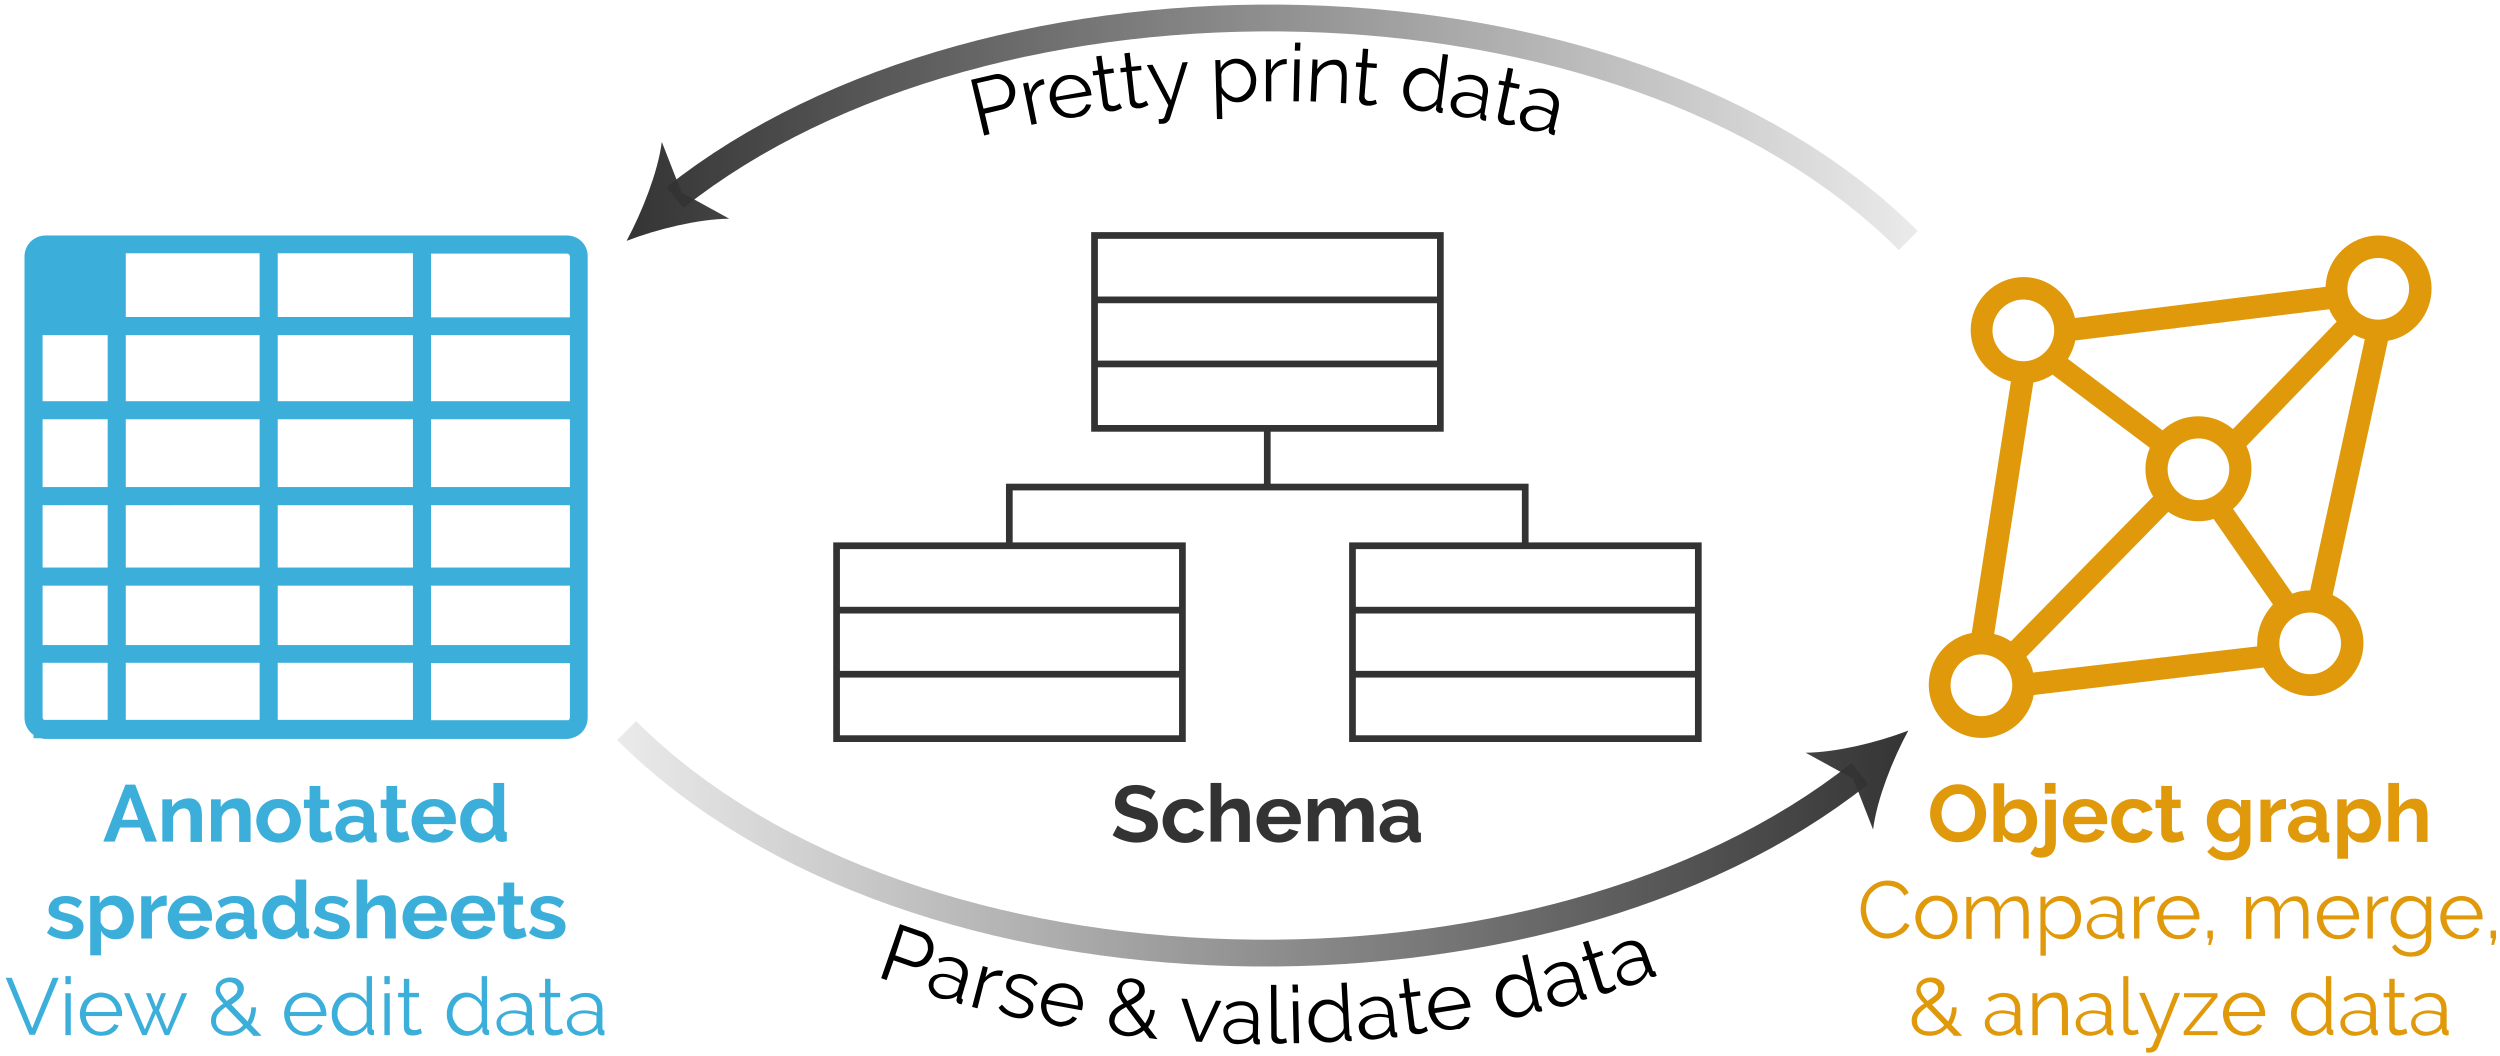 <?xml version="1.0" encoding="utf-8"?>
<!-- Generator: Adobe Illustrator 24.1.2, SVG Export Plug-In . SVG Version: 6.00 Build 0)  -->
<svg version="1.1" id="Layer_1" xmlns="http://www.w3.org/2000/svg" xmlns:xlink="http://www.w3.org/1999/xlink" x="0px" y="0px"
	 viewBox="0 0 745.3 314.9" style="enable-background:new 0 0 745.3 314.9;" xml:space="preserve">
<style type="text/css">
	.st0{fill:#3BAFDA;}
	.st1{fill:#df990a;}
	.st2{fill:#333333;}
	.st3{fill:none;stroke:url(#SVGID_1_);stroke-width:8;stroke-miterlimit:10;}
	.st4{fill:url(#SVGID_2_);}
	.st5{fill:none;stroke:url(#SVGID_3_);stroke-width:8;stroke-miterlimit:10;}
	.st6{fill:url(#SVGID_4_);}
	.st7{fill:none;}
	.st8{fill:none;stroke:#333333;stroke-width:2;stroke-miterlimit:10;}
	.st9{fill:none;stroke:#333333;stroke-width:2;stroke-miterlimit:10;}
</style>
<g>
	<path class="st0" d="M169,70.2H13.6c-3.5,0-6.3,2.8-6.3,6.3v137.5c0,2.1,1.1,4,2.7,5.1v1h2.2c0.4,0.1,0.9,0.2,1.3,0.2H169
		c0.5,0,0.9-0.1,1.3-0.2h0.3v-0.1c2.7-0.7,4.6-3.1,4.6-6V76.5C175.3,73,172.5,70.2,169,70.2z M169.9,76.5v18.1h-41.4v-19H169
		C169.5,75.6,169.9,76,169.9,76.5z M169.5,214.7h-41v-17h41.4v16.3C169.9,214.2,169.7,214.5,169.5,214.7z M12.7,213.9v-16.3h19.4v17
		h-19C12.9,214.5,12.7,214.2,12.7,213.9z M77.4,150.6v18.6H37.5v-18.6H77.4z M37.5,145.2V125h39.9v20.2H37.5z M77.4,174.6v17.7H37.5
		v-17.7H77.4z M77.4,197.6v17H37.5v-17H77.4z M82.8,197.6h40.3v17H82.8V197.6z M82.8,192.3v-17.7h40.3v17.7H82.8z M82.8,169.2v-18.6
		h40.3v18.6L82.8,169.2L82.8,169.2z M82.8,145.2V125h40.3v20.2H82.8z M82.8,119.6V99.9h40.3v19.7H82.8z M82.8,94.5v-19h40.3v19H82.8
		z M77.4,94.5H37.5v-19h39.9L77.4,94.5L77.4,94.5z M77.4,99.9v19.7H37.5V99.9H77.4z M32.1,119.6H12.7V99.9h19.4
		C32.1,99.9,32.1,119.6,32.1,119.6z M32.1,125v20.2H12.7V125H32.1z M32.1,150.6v18.6H12.7v-18.6H32.1z M32.1,174.6v17.7H12.7v-17.7
		H32.1z M128.5,192.3v-17.7h41.4v17.7H128.5z M128.5,169.2v-18.6h41.4v18.6L128.5,169.2L128.5,169.2z M128.5,145.2V125h41.4v20.2
		H128.5z M128.5,119.6V99.9h41.4v19.7H128.5z"/>
</g>
<g>
	<path class="st0" d="M37.4,233.9h2.9l6.5,17h-3.4l-1.6-4.2h-6l-1.6,4.2h-3.4L37.4,233.9z M41.2,244.4l-2.4-6.7l-2.4,6.7H41.2z"/>
	<path class="st0" d="M60,251h-3.2v-7.1c0-1-0.2-1.7-0.5-2.2c-0.4-0.5-0.8-0.7-1.5-0.7c-0.3,0-0.6,0.1-1,0.2s-0.7,0.3-0.9,0.5
		c-0.3,0.2-0.6,0.5-0.8,0.8c-0.2,0.3-0.4,0.7-0.5,1.1v7.3h-3.2v-12.6h2.9v2.3c0.5-0.8,1.1-1.4,2-1.9c0.9-0.4,1.9-0.7,3-0.7
		c0.8,0,1.4,0.1,1.9,0.4s0.9,0.7,1.2,1.1c0.3,0.5,0.5,1,0.6,1.6c0.1,0.6,0.2,1.2,0.2,1.8V251z"/>
	<path class="st0" d="M74.5,251h-3.2v-7.1c0-1-0.2-1.7-0.5-2.2c-0.4-0.5-0.8-0.7-1.5-0.7c-0.3,0-0.6,0.1-1,0.2s-0.7,0.3-0.9,0.5
		c-0.3,0.2-0.6,0.5-0.8,0.8c-0.2,0.3-0.4,0.7-0.5,1.1v7.3h-3.2v-12.6h2.9v2.3c0.5-0.8,1.1-1.4,2-1.9c0.9-0.4,1.9-0.7,3-0.7
		c0.8,0,1.4,0.1,1.9,0.4s0.9,0.7,1.2,1.1c0.3,0.5,0.5,1,0.6,1.6c0.1,0.6,0.2,1.2,0.2,1.8V251z"/>
	<path class="st0" d="M83.1,251.2c-1,0-1.9-0.2-2.8-0.5c-0.8-0.4-1.5-0.8-2.1-1.4c-0.6-0.6-1-1.3-1.3-2.1c-0.3-0.8-0.5-1.6-0.5-2.5
		c0-0.9,0.2-1.7,0.5-2.5c0.3-0.8,0.7-1.5,1.3-2.1c0.6-0.6,1.3-1.1,2.1-1.4c0.8-0.4,1.7-0.5,2.8-0.5s1.9,0.2,2.7,0.5
		c0.8,0.4,1.5,0.8,2.1,1.4s1,1.3,1.3,2.1c0.3,0.8,0.5,1.6,0.5,2.5c0,0.9-0.2,1.7-0.5,2.5c-0.3,0.8-0.7,1.5-1.3,2.1
		c-0.6,0.6-1.2,1.1-2.1,1.4C85.1,251,84.1,251.2,83.1,251.2z M79.8,244.7c0,0.6,0.1,1.1,0.3,1.5s0.4,0.9,0.7,1.2
		c0.3,0.3,0.6,0.6,1,0.8c0.4,0.2,0.8,0.3,1.3,0.3c0.5,0,0.9-0.1,1.3-0.3c0.4-0.2,0.7-0.4,1-0.8s0.5-0.7,0.7-1.2s0.3-1,0.3-1.5
		c0-0.5-0.1-1-0.3-1.5s-0.4-0.9-0.7-1.2s-0.6-0.6-1-0.8c-0.4-0.2-0.8-0.3-1.3-0.3c-0.5,0-0.9,0.1-1.3,0.3c-0.4,0.2-0.7,0.5-1,0.8
		c-0.3,0.3-0.5,0.7-0.7,1.2C79.9,243.7,79.8,244.2,79.8,244.7z"/>
	<path class="st0" d="M99.2,250.3c-0.4,0.2-1,0.4-1.6,0.6c-0.6,0.2-1.3,0.3-2,0.3c-0.4,0-0.9-0.1-1.3-0.2c-0.4-0.1-0.7-0.3-1-0.5
		s-0.5-0.6-0.7-1c-0.2-0.4-0.3-0.9-0.3-1.4v-7.2h-1.7v-2.5h1.7v-4.1h3.2v4.1h2.6v2.5h-2.6v6.1c0,0.4,0.1,0.8,0.3,0.9
		s0.5,0.3,0.9,0.3s0.7-0.1,1-0.2c0.3-0.1,0.6-0.2,0.8-0.3L99.2,250.3z"/>
	<path class="st0" d="M104.3,251.2c-0.6,0-1.2-0.1-1.7-0.3c-0.5-0.2-1-0.5-1.4-0.8c-0.4-0.4-0.7-0.8-0.9-1.3c-0.2-0.5-0.3-1-0.3-1.6
		c0-0.6,0.1-1.1,0.4-1.6c0.3-0.5,0.6-0.9,1.1-1.3c0.5-0.4,1-0.6,1.7-0.8c0.7-0.2,1.4-0.3,2.2-0.3c0.6,0,1.1,0,1.6,0.1
		c0.5,0.1,1,0.2,1.4,0.4V243c0-0.8-0.2-1.5-0.7-1.9c-0.5-0.4-1.2-0.7-2.1-0.7c-0.7,0-1.3,0.1-2,0.4c-0.6,0.2-1.3,0.6-2,1.1l-1-2
		c1.6-1.1,3.4-1.6,5.2-1.6c1.8,0,3.2,0.4,4.2,1.3c1,0.9,1.5,2.2,1.5,3.9v3.9c0,0.3,0.1,0.6,0.2,0.7c0.1,0.1,0.3,0.2,0.6,0.2v2.7
		c-0.5,0.1-1,0.2-1.4,0.2c-0.6,0-1.1-0.1-1.4-0.4c-0.3-0.3-0.5-0.6-0.6-1.1l-0.1-0.7c-0.6,0.7-1.2,1.3-2,1.7
		C106.1,251,105.2,251.2,104.3,251.2z M105.2,248.9c0.5,0,1.1-0.1,1.5-0.3c0.5-0.2,0.9-0.4,1.1-0.8c0.4-0.3,0.5-0.6,0.5-0.9v-1.4
		c-0.4-0.1-0.8-0.3-1.2-0.3c-0.4-0.1-0.9-0.1-1.3-0.1c-0.8,0-1.5,0.2-2,0.6s-0.8,0.9-0.8,1.4c0,0.5,0.2,1,0.6,1.4
		C104.1,248.7,104.6,248.9,105.2,248.9z"/>
	<path class="st0" d="M122.1,250.3c-0.4,0.2-1,0.4-1.6,0.6c-0.6,0.2-1.3,0.3-2,0.3c-0.4,0-0.9-0.1-1.3-0.2c-0.4-0.1-0.7-0.3-1-0.5
		s-0.5-0.6-0.7-1c-0.2-0.4-0.3-0.9-0.3-1.4v-7.2h-1.7v-2.5h1.7v-4.1h3.2v4.1h2.6v2.5h-2.6v6.1c0,0.4,0.1,0.8,0.3,0.9
		s0.5,0.3,0.9,0.3s0.7-0.1,1-0.2c0.3-0.1,0.6-0.2,0.8-0.3L122.1,250.3z"/>
	<path class="st0" d="M129.3,251.2c-1,0-1.9-0.2-2.7-0.5c-0.8-0.3-1.5-0.8-2.1-1.4c-0.6-0.6-1-1.3-1.3-2.1c-0.3-0.8-0.5-1.6-0.5-2.5
		c0-0.9,0.2-1.7,0.5-2.5c0.3-0.8,0.7-1.5,1.3-2.1c0.6-0.6,1.3-1.1,2.1-1.4c0.8-0.4,1.7-0.5,2.8-0.5s1.9,0.2,2.7,0.5
		c0.8,0.4,1.5,0.8,2.1,1.4s1,1.3,1.3,2.1c0.3,0.8,0.4,1.6,0.4,2.4c0,0.2,0,0.4,0,0.6c0,0.2,0,0.4-0.1,0.5h-9.7
		c0,0.5,0.2,0.9,0.4,1.3c0.2,0.4,0.4,0.7,0.7,1c0.3,0.3,0.6,0.5,1,0.6c0.4,0.1,0.8,0.2,1.2,0.2c0.6,0,1.2-0.2,1.8-0.5
		c0.6-0.3,1-0.7,1.2-1.2l2.8,0.8c-0.5,1-1.2,1.7-2.2,2.4C131.9,250.9,130.7,251.2,129.3,251.2z M132.6,243.6c-0.1-0.9-0.4-1.7-1-2.3
		c-0.6-0.6-1.4-0.9-2.2-0.9c-0.4,0-0.8,0.1-1.2,0.2c-0.4,0.2-0.7,0.4-1,0.6c-0.3,0.3-0.5,0.6-0.7,1c-0.2,0.4-0.3,0.8-0.3,1.3H132.6z
		"/>
	<path class="st0" d="M143.1,251.2c-0.9,0-1.7-0.2-2.4-0.5c-0.7-0.3-1.4-0.8-1.9-1.4c-0.5-0.6-0.9-1.3-1.2-2.1
		c-0.3-0.8-0.4-1.6-0.4-2.6s0.1-1.8,0.4-2.5c0.3-0.8,0.7-1.5,1.2-2.1c0.5-0.6,1.1-1.1,1.8-1.4c0.7-0.3,1.4-0.5,2.3-0.5
		c0.9,0,1.8,0.2,2.5,0.7c0.7,0.4,1.3,1,1.7,1.8v-7.2h3.2v13.8c0,0.3,0.1,0.6,0.2,0.7c0.1,0.1,0.3,0.2,0.6,0.2v2.7
		c-0.6,0.1-1,0.2-1.4,0.2c-0.6,0-1-0.1-1.4-0.4s-0.6-0.7-0.6-1.1l-0.1-0.8c-0.5,0.8-1.1,1.4-1.9,1.8
		C144.8,251,143.9,251.2,143.1,251.2z M143.9,248.5c0.3,0,0.6-0.1,0.9-0.2c0.3-0.1,0.6-0.3,0.9-0.4c0.3-0.2,0.5-0.4,0.7-0.7
		c0.2-0.3,0.4-0.5,0.5-0.8v-3c-0.1-0.4-0.3-0.7-0.5-1s-0.5-0.6-0.8-0.8c-0.3-0.2-0.6-0.4-0.9-0.5c-0.3-0.1-0.7-0.2-1-0.2
		c-0.5,0-0.9,0.1-1.3,0.3c-0.4,0.2-0.8,0.5-1,0.9c-0.3,0.4-0.5,0.8-0.7,1.2c-0.2,0.5-0.2,0.9-0.2,1.4c0,0.5,0.1,1,0.3,1.5
		c0.2,0.4,0.4,0.8,0.7,1.2c0.3,0.3,0.7,0.6,1.1,0.8C142.9,248.4,143.4,248.5,143.9,248.5z"/>
	<path class="st0" d="M19.7,280c-1.1,0-2.1-0.2-3.1-0.5c-1-0.3-1.9-0.8-2.6-1.4l1.2-2c0.8,0.5,1.5,1,2.2,1.2
		c0.7,0.3,1.5,0.4,2.2,0.4c0.6,0,1.1-0.1,1.5-0.4s0.6-0.6,0.6-1c0-0.4-0.2-0.8-0.6-1c-0.4-0.2-1.1-0.4-2.1-0.7
		c-0.8-0.2-1.5-0.4-2.1-0.6c-0.6-0.2-1-0.4-1.4-0.7c-0.4-0.3-0.6-0.6-0.8-0.9c-0.2-0.3-0.2-0.8-0.2-1.2c0-0.6,0.1-1.2,0.4-1.7
		c0.2-0.5,0.6-0.9,1-1.3c0.4-0.4,1-0.6,1.6-0.8c0.6-0.2,1.3-0.3,2-0.3c0.9,0,1.8,0.1,2.7,0.4c0.8,0.3,1.6,0.7,2.3,1.3l-1.3,1.9
		c-0.6-0.5-1.3-0.8-1.9-1.1c-0.6-0.2-1.2-0.3-1.8-0.3c-0.5,0-1,0.1-1.4,0.3c-0.4,0.2-0.6,0.6-0.6,1.1c0,0.2,0,0.4,0.1,0.6
		c0.1,0.1,0.2,0.3,0.4,0.4c0.2,0.1,0.4,0.2,0.8,0.3c0.3,0.1,0.7,0.2,1.2,0.3c0.9,0.2,1.6,0.4,2.2,0.7c0.6,0.2,1.1,0.5,1.5,0.8
		c0.4,0.3,0.7,0.6,0.9,1s0.3,0.8,0.3,1.4c0,1.2-0.5,2.2-1.4,2.9S21.3,280,19.7,280z"/>
	<path class="st0" d="M34.4,280c-1,0-1.9-0.2-2.6-0.7c-0.7-0.4-1.3-1-1.7-1.8v7.3h-3.2v-17.7h2.8v2.2c0.5-0.7,1.1-1.3,1.8-1.7
		c0.7-0.4,1.6-0.6,2.5-0.6c0.8,0,1.6,0.2,2.4,0.5c0.7,0.3,1.3,0.8,1.9,1.4c0.5,0.6,0.9,1.3,1.2,2.1s0.4,1.6,0.4,2.5
		c0,0.9-0.1,1.8-0.4,2.6c-0.3,0.8-0.7,1.5-1.1,2.1c-0.5,0.6-1.1,1.1-1.7,1.4S35.2,280,34.4,280z M33.3,277.3c0.5,0,0.9-0.1,1.3-0.3
		c0.4-0.2,0.8-0.5,1-0.8c0.3-0.4,0.5-0.8,0.7-1.2c0.2-0.5,0.2-0.9,0.2-1.4c0-0.5-0.1-1-0.3-1.5s-0.4-0.9-0.7-1.2s-0.7-0.6-1.1-0.8
		c-0.4-0.2-0.9-0.3-1.4-0.3c-0.3,0-0.6,0.1-0.9,0.2c-0.3,0.1-0.6,0.3-0.9,0.4s-0.5,0.4-0.7,0.7c-0.2,0.3-0.4,0.5-0.5,0.8v3
		c0.3,0.7,0.7,1.3,1.3,1.8C32,277,32.6,277.3,33.3,277.3z"/>
	<path class="st0" d="M49.6,270c-1,0-1.8,0.2-2.6,0.6c-0.8,0.4-1.3,0.9-1.7,1.6v7.6h-3.2v-12.6h3v2.7c0.2-0.4,0.5-0.8,0.8-1.2
		c0.3-0.3,0.6-0.6,1-0.9s0.7-0.5,1.1-0.6c0.4-0.1,0.7-0.2,1-0.2c0.2,0,0.3,0,0.4,0c0.1,0,0.2,0,0.3,0V270z"/>
	<path class="st0" d="M56.6,280c-1,0-1.9-0.2-2.7-0.5c-0.8-0.3-1.5-0.8-2.1-1.4c-0.6-0.6-1-1.3-1.3-2.1c-0.3-0.8-0.5-1.6-0.5-2.5
		c0-0.9,0.2-1.7,0.5-2.5c0.3-0.8,0.7-1.5,1.3-2.1c0.6-0.6,1.3-1.1,2.1-1.4c0.8-0.4,1.7-0.5,2.8-0.5s1.9,0.2,2.7,0.5
		c0.8,0.4,1.5,0.8,2.1,1.4s1,1.3,1.3,2.1c0.3,0.8,0.4,1.6,0.4,2.4c0,0.2,0,0.4,0,0.6c0,0.2,0,0.4-0.1,0.5h-9.7
		c0,0.5,0.2,0.9,0.4,1.3c0.2,0.4,0.4,0.7,0.7,1c0.3,0.3,0.6,0.5,1,0.6c0.4,0.1,0.8,0.2,1.2,0.2c0.6,0,1.2-0.2,1.8-0.5
		c0.6-0.3,1-0.7,1.2-1.2l2.8,0.8c-0.5,1-1.2,1.7-2.2,2.4C59.2,279.7,58,280,56.6,280z M59.8,272.4c-0.1-0.9-0.4-1.7-1-2.3
		c-0.6-0.6-1.4-0.9-2.2-0.9c-0.4,0-0.8,0.1-1.2,0.2c-0.4,0.2-0.7,0.4-1,0.6c-0.3,0.3-0.5,0.6-0.7,1c-0.2,0.4-0.3,0.8-0.3,1.3H59.8z"
		/>
	<path class="st0" d="M68.6,280c-0.6,0-1.2-0.1-1.7-0.3c-0.5-0.2-1-0.5-1.4-0.8c-0.4-0.4-0.7-0.8-0.9-1.3c-0.2-0.5-0.3-1-0.3-1.6
		c0-0.6,0.1-1.1,0.4-1.6c0.3-0.5,0.6-0.9,1.1-1.3c0.5-0.4,1-0.6,1.7-0.8c0.7-0.2,1.4-0.3,2.2-0.3c0.6,0,1.1,0,1.6,0.1
		c0.5,0.1,1,0.2,1.4,0.4v-0.7c0-0.8-0.2-1.5-0.7-1.9c-0.5-0.4-1.2-0.7-2.1-0.7c-0.7,0-1.3,0.1-2,0.4c-0.6,0.2-1.3,0.6-2,1.1l-1-2
		c1.6-1.1,3.4-1.6,5.2-1.6c1.8,0,3.2,0.4,4.2,1.3c1,0.9,1.5,2.2,1.5,3.9v3.9c0,0.3,0.1,0.6,0.2,0.7c0.1,0.1,0.3,0.2,0.6,0.2v2.7
		c-0.5,0.1-1,0.2-1.4,0.2c-0.6,0-1.1-0.1-1.4-0.4c-0.3-0.3-0.5-0.6-0.6-1.1l-0.1-0.7c-0.6,0.7-1.2,1.3-2,1.7
		C70.3,279.8,69.5,280,68.6,280z M69.5,277.7c0.5,0,1.1-0.1,1.5-0.3c0.5-0.2,0.9-0.4,1.1-0.8c0.4-0.3,0.5-0.6,0.5-0.9v-1.4
		c-0.4-0.1-0.8-0.3-1.2-0.3c-0.4-0.1-0.9-0.1-1.3-0.1c-0.8,0-1.5,0.2-2,0.6s-0.8,0.9-0.8,1.4c0,0.5,0.2,1,0.6,1.4
		C68.3,277.5,68.9,277.7,69.5,277.7z"/>
	<path class="st0" d="M84.1,280c-0.9,0-1.7-0.2-2.4-0.5c-0.7-0.3-1.4-0.8-1.9-1.4c-0.5-0.6-0.9-1.3-1.2-2.1
		c-0.3-0.8-0.4-1.6-0.4-2.6s0.1-1.8,0.4-2.5c0.3-0.8,0.7-1.5,1.2-2.1c0.5-0.6,1.1-1.1,1.8-1.4c0.7-0.3,1.4-0.5,2.3-0.5
		c0.9,0,1.8,0.2,2.5,0.7c0.7,0.4,1.3,1,1.7,1.8v-7.2h3.2v13.8c0,0.3,0.1,0.6,0.2,0.7c0.1,0.1,0.3,0.2,0.6,0.2v2.7
		c-0.6,0.1-1,0.2-1.4,0.2c-0.6,0-1-0.1-1.4-0.4s-0.6-0.7-0.6-1.1l-0.1-0.8c-0.5,0.8-1.1,1.4-1.9,1.8C85.8,279.8,85,280,84.1,280z
		 M84.9,277.3c0.3,0,0.6-0.1,0.9-0.2c0.3-0.1,0.6-0.3,0.9-0.4c0.3-0.2,0.5-0.4,0.7-0.7c0.2-0.3,0.4-0.5,0.5-0.8v-3
		c-0.1-0.4-0.3-0.7-0.5-1s-0.5-0.6-0.8-0.8c-0.3-0.2-0.6-0.4-0.9-0.5c-0.3-0.1-0.7-0.2-1-0.2c-0.5,0-0.9,0.1-1.3,0.3
		c-0.4,0.2-0.8,0.5-1,0.9c-0.3,0.4-0.5,0.8-0.7,1.2c-0.2,0.5-0.2,0.9-0.2,1.4c0,0.5,0.1,1,0.3,1.5c0.2,0.4,0.4,0.8,0.7,1.2
		c0.3,0.3,0.7,0.6,1.1,0.8C84,277.2,84.4,277.3,84.9,277.3z"/>
	<path class="st0" d="M99.1,280c-1.1,0-2.1-0.2-3.1-0.5c-1-0.3-1.9-0.8-2.6-1.4l1.2-2c0.8,0.5,1.5,1,2.2,1.2
		c0.7,0.3,1.5,0.4,2.2,0.4c0.6,0,1.1-0.1,1.5-0.4s0.6-0.6,0.6-1c0-0.4-0.2-0.8-0.6-1c-0.4-0.2-1.1-0.4-2.1-0.7
		c-0.8-0.2-1.5-0.4-2.1-0.6c-0.6-0.2-1-0.4-1.4-0.7c-0.4-0.3-0.6-0.6-0.8-0.9c-0.2-0.3-0.2-0.8-0.2-1.2c0-0.6,0.1-1.2,0.4-1.7
		c0.2-0.5,0.6-0.9,1-1.3c0.4-0.4,1-0.6,1.6-0.8c0.6-0.2,1.3-0.3,2-0.3c0.9,0,1.8,0.1,2.7,0.4c0.8,0.3,1.6,0.7,2.3,1.3l-1.3,1.9
		c-0.6-0.5-1.3-0.8-1.9-1.1c-0.6-0.2-1.2-0.3-1.8-0.3c-0.5,0-1,0.1-1.4,0.3c-0.4,0.2-0.6,0.6-0.6,1.1c0,0.2,0,0.4,0.1,0.6
		c0.1,0.1,0.2,0.3,0.4,0.4c0.2,0.1,0.4,0.2,0.8,0.3c0.3,0.1,0.7,0.2,1.2,0.3c0.9,0.2,1.6,0.4,2.2,0.7c0.6,0.2,1.1,0.5,1.5,0.8
		c0.4,0.3,0.7,0.6,0.9,1s0.3,0.8,0.3,1.4c0,1.2-0.5,2.2-1.4,2.9S100.7,280,99.1,280z"/>
	<path class="st0" d="M118,279.8h-3.2v-7.1c0-1-0.2-1.7-0.6-2.2s-0.9-0.7-1.6-0.7c-0.3,0-0.6,0.1-0.9,0.2c-0.3,0.1-0.6,0.3-0.9,0.5
		c-0.3,0.2-0.6,0.5-0.8,0.8c-0.2,0.3-0.4,0.7-0.5,1.1v7.3h-3.2v-17.5h3.2v7.3c0.5-0.8,1.1-1.4,1.9-1.9s1.7-0.7,2.6-0.7
		c0.8,0,1.5,0.1,2,0.4c0.5,0.3,0.9,0.7,1.2,1.1c0.3,0.5,0.5,1,0.6,1.6s0.2,1.2,0.2,1.8V279.8z"/>
	<path class="st0" d="M126.6,280c-1,0-1.9-0.2-2.7-0.5c-0.8-0.3-1.5-0.8-2.1-1.4c-0.6-0.6-1-1.3-1.3-2.1c-0.3-0.8-0.5-1.6-0.5-2.5
		c0-0.9,0.2-1.7,0.5-2.5c0.3-0.8,0.7-1.5,1.3-2.1c0.6-0.6,1.3-1.1,2.1-1.4c0.8-0.4,1.7-0.5,2.8-0.5s1.9,0.2,2.7,0.5
		c0.8,0.4,1.5,0.8,2.1,1.4s1,1.3,1.3,2.1c0.3,0.8,0.4,1.6,0.4,2.4c0,0.2,0,0.4,0,0.6c0,0.2,0,0.4-0.1,0.5h-9.7
		c0,0.5,0.2,0.9,0.4,1.3c0.2,0.4,0.4,0.7,0.7,1c0.3,0.3,0.6,0.5,1,0.6c0.4,0.1,0.8,0.2,1.2,0.2c0.6,0,1.2-0.2,1.8-0.5
		c0.6-0.3,1-0.7,1.2-1.2l2.8,0.8c-0.5,1-1.2,1.7-2.2,2.4C129.3,279.7,128,280,126.6,280z M129.9,272.4c-0.1-0.9-0.4-1.7-1-2.3
		c-0.6-0.6-1.4-0.9-2.2-0.9c-0.4,0-0.8,0.1-1.2,0.2c-0.4,0.2-0.7,0.4-1,0.6c-0.3,0.3-0.5,0.6-0.7,1c-0.2,0.4-0.3,0.8-0.3,1.3H129.9z
		"/>
	<path class="st0" d="M141,280c-1,0-1.9-0.2-2.7-0.5c-0.8-0.3-1.5-0.8-2.1-1.4c-0.6-0.6-1-1.3-1.3-2.1c-0.3-0.8-0.5-1.6-0.5-2.5
		c0-0.9,0.2-1.7,0.5-2.5c0.3-0.8,0.7-1.5,1.3-2.1c0.6-0.6,1.3-1.1,2.1-1.4c0.8-0.4,1.7-0.5,2.8-0.5s1.9,0.2,2.7,0.5
		c0.8,0.4,1.5,0.8,2.1,1.4s1,1.3,1.3,2.1c0.3,0.8,0.4,1.6,0.4,2.4c0,0.2,0,0.4,0,0.6c0,0.2,0,0.4-0.1,0.5h-9.7
		c0,0.5,0.2,0.9,0.4,1.3c0.2,0.4,0.4,0.7,0.7,1c0.3,0.3,0.6,0.5,1,0.6c0.4,0.1,0.8,0.2,1.2,0.2c0.6,0,1.2-0.2,1.8-0.5
		c0.6-0.3,1-0.7,1.2-1.2l2.8,0.8c-0.5,1-1.2,1.7-2.2,2.4C143.6,279.7,142.4,280,141,280z M144.3,272.4c-0.1-0.9-0.4-1.7-1-2.3
		c-0.6-0.6-1.4-0.9-2.2-0.9c-0.4,0-0.8,0.1-1.2,0.2c-0.4,0.2-0.7,0.4-1,0.6c-0.3,0.3-0.5,0.6-0.7,1c-0.2,0.4-0.3,0.8-0.3,1.3H144.3z
		"/>
	<path class="st0" d="M157,279.1c-0.4,0.2-1,0.4-1.6,0.6c-0.6,0.2-1.3,0.3-2,0.3c-0.4,0-0.9-0.1-1.3-0.2c-0.4-0.1-0.7-0.3-1-0.5
		s-0.5-0.6-0.7-1c-0.2-0.4-0.3-0.9-0.3-1.4v-7.2h-1.7v-2.5h1.7v-4.1h3.2v4.1h2.6v2.5h-2.6v6.1c0,0.4,0.1,0.8,0.3,0.9
		s0.5,0.3,0.9,0.3s0.7-0.1,1-0.2c0.3-0.1,0.6-0.2,0.8-0.3L157,279.1z"/>
	<path class="st0" d="M163.4,280c-1.1,0-2.1-0.2-3.1-0.5c-1-0.3-1.9-0.8-2.6-1.4l1.2-2c0.8,0.5,1.5,1,2.2,1.2
		c0.7,0.3,1.5,0.4,2.2,0.4c0.6,0,1.1-0.1,1.5-0.4s0.6-0.6,0.6-1c0-0.4-0.2-0.8-0.6-1c-0.4-0.2-1.1-0.4-2.1-0.7
		c-0.8-0.2-1.5-0.4-2.1-0.6c-0.6-0.2-1-0.4-1.4-0.7c-0.4-0.3-0.6-0.6-0.8-0.9c-0.2-0.3-0.2-0.8-0.2-1.2c0-0.6,0.1-1.2,0.4-1.7
		c0.2-0.5,0.6-0.9,1-1.3c0.4-0.4,1-0.6,1.6-0.8c0.6-0.2,1.3-0.3,2-0.3c0.9,0,1.8,0.1,2.7,0.4c0.8,0.3,1.6,0.7,2.3,1.3l-1.3,1.9
		c-0.6-0.5-1.3-0.8-1.9-1.1c-0.6-0.2-1.2-0.3-1.8-0.3c-0.5,0-1,0.1-1.4,0.3c-0.4,0.2-0.6,0.6-0.6,1.1c0,0.2,0,0.4,0.1,0.6
		c0.1,0.1,0.2,0.3,0.4,0.4c0.2,0.1,0.4,0.2,0.8,0.3c0.3,0.1,0.7,0.2,1.2,0.3c0.9,0.2,1.6,0.4,2.2,0.7c0.6,0.2,1.1,0.5,1.5,0.8
		c0.4,0.3,0.7,0.6,0.9,1s0.3,0.8,0.3,1.4c0,1.2-0.5,2.2-1.4,2.9S165,280,163.4,280z"/>
	<path class="st0" d="M3.5,291.5l6.1,15l6.1-15h1.8l-7.1,17H8.8l-7.1-17H3.5z"/>
	<path class="st0" d="M19.5,293.4V291h1.6v2.4H19.5z M19.5,308.6v-12.5h1.6v12.5H19.5z"/>
	<path class="st0" d="M30.1,308.8c-0.9,0-1.7-0.2-2.5-0.5c-0.8-0.3-1.4-0.8-2-1.4c-0.6-0.6-1-1.3-1.3-2.1s-0.5-1.6-0.5-2.5
		c0-0.9,0.2-1.7,0.5-2.5c0.3-0.8,0.7-1.5,1.3-2c0.6-0.6,1.2-1,2-1.4c0.8-0.3,1.6-0.5,2.5-0.5c0.9,0,1.7,0.2,2.5,0.5
		c0.8,0.3,1.4,0.8,2,1.4c0.5,0.6,1,1.3,1.3,2c0.3,0.8,0.5,1.6,0.5,2.4c0,0.1,0,0.3,0,0.4s0,0.2,0,0.3H25.6c0,0.7,0.2,1.3,0.5,1.9
		c0.3,0.6,0.6,1.1,1,1.5s0.9,0.7,1.4,1c0.5,0.2,1.1,0.3,1.7,0.3c0.4,0,0.8-0.1,1.2-0.2c0.4-0.1,0.8-0.3,1.1-0.5
		c0.3-0.2,0.6-0.4,0.9-0.7s0.5-0.6,0.6-0.9l1.4,0.4c-0.2,0.5-0.5,0.9-0.8,1.3s-0.8,0.7-1.2,1s-1,0.5-1.5,0.6
		C31.3,308.7,30.7,308.8,30.1,308.8z M34.7,301.7c0-0.7-0.2-1.3-0.5-1.8c-0.3-0.6-0.6-1-1-1.4s-0.9-0.7-1.4-0.9
		c-0.5-0.2-1.1-0.3-1.7-0.3c-0.6,0-1.2,0.1-1.7,0.3c-0.5,0.2-1,0.5-1.4,0.9c-0.4,0.4-0.7,0.9-1,1.4c-0.2,0.6-0.4,1.2-0.4,1.8H34.7z"
		/>
	<path class="st0" d="M54.2,296.1h1.6l-5.4,12.5h-1.3l-2.7-6.4l-2.7,6.4h-1.3L37,296.1h1.6l4.6,10.8l2.4-5.7l-2.1-5.1h1.4l1.6,4.1
		l1.6-4.1h1.4l-2.1,5.1l2.4,5.7L54.2,296.1z"/>
	<path class="st0" d="M75.4,308.6l-2-2.1c-0.7,0.7-1.4,1.3-2.3,1.7s-1.8,0.6-2.8,0.6c-0.8,0-1.5-0.1-2.1-0.3
		c-0.7-0.2-1.2-0.5-1.7-0.9c-0.5-0.4-0.9-0.9-1.2-1.5s-0.4-1.2-0.4-1.9c0-0.6,0.1-1.1,0.3-1.6c0.2-0.5,0.5-0.9,0.8-1.3
		c0.3-0.4,0.7-0.8,1.2-1.1c0.4-0.4,0.9-0.7,1.4-1c-0.4-0.5-0.8-0.9-1.1-1.2c-0.3-0.4-0.5-0.7-0.7-1c-0.2-0.3-0.3-0.6-0.4-0.9
		s-0.1-0.6-0.1-0.9c0-0.5,0.1-1,0.3-1.5c0.2-0.5,0.5-0.9,0.9-1.2s0.8-0.6,1.4-0.8c0.5-0.2,1.1-0.3,1.7-0.3c0.6,0,1.1,0.1,1.6,0.2
		s0.9,0.4,1.3,0.7c0.4,0.3,0.6,0.7,0.9,1.1c0.2,0.4,0.3,0.9,0.3,1.4c0,0.5-0.1,0.9-0.3,1.4c-0.2,0.4-0.5,0.8-0.8,1.2
		c-0.3,0.4-0.7,0.7-1.2,1.1c-0.4,0.3-0.9,0.7-1.4,1l4.8,5c0.3-0.6,0.6-1.3,0.8-2s0.3-1.5,0.3-2.2h1.4c0,1-0.1,1.9-0.4,2.8
		c-0.2,0.9-0.6,1.7-1.1,2.4l3.2,3.3H75.4z M68.4,307.5c0.8,0,1.6-0.2,2.3-0.5s1.3-0.8,1.8-1.4l-5.2-5.4c-0.8,0.6-1.6,1.2-2.1,1.9
		c-0.6,0.6-0.8,1.4-0.8,2.3c0,0.5,0.1,1,0.3,1.4c0.2,0.4,0.5,0.8,0.9,1c0.4,0.3,0.8,0.5,1.3,0.6C67.4,307.4,67.9,307.5,68.4,307.5z
		 M65.6,295c0,0.2,0,0.4,0.1,0.6c0.1,0.2,0.2,0.4,0.3,0.7s0.4,0.5,0.6,0.9s0.6,0.7,1,1.2c0.9-0.6,1.7-1.2,2.3-1.7
		c0.6-0.5,0.9-1.1,0.9-1.8c0-0.6-0.2-1.1-0.7-1.5c-0.5-0.4-1.1-0.6-1.8-0.6c-0.4,0-0.8,0.1-1.1,0.2s-0.6,0.3-0.9,0.5
		c-0.2,0.2-0.4,0.5-0.6,0.8C65.6,294.4,65.6,294.7,65.6,295z"/>
	<path class="st0" d="M91,308.8c-0.9,0-1.7-0.2-2.5-0.5c-0.8-0.3-1.4-0.8-2-1.4c-0.6-0.6-1-1.3-1.3-2.1s-0.5-1.6-0.5-2.5
		c0-0.9,0.2-1.7,0.5-2.5c0.3-0.8,0.7-1.5,1.3-2c0.6-0.6,1.2-1,2-1.4c0.8-0.3,1.6-0.5,2.5-0.5c0.9,0,1.7,0.2,2.5,0.5
		c0.8,0.3,1.4,0.8,2,1.4c0.5,0.6,1,1.3,1.3,2c0.3,0.8,0.5,1.6,0.5,2.4c0,0.1,0,0.3,0,0.4s0,0.2,0,0.3H86.4c0,0.7,0.2,1.3,0.5,1.9
		c0.3,0.6,0.6,1.1,1,1.5s0.9,0.7,1.4,1c0.5,0.2,1.1,0.3,1.7,0.3c0.4,0,0.8-0.1,1.2-0.2c0.4-0.1,0.8-0.3,1.1-0.5
		c0.3-0.2,0.6-0.4,0.9-0.7s0.5-0.6,0.6-0.9l1.4,0.4c-0.2,0.5-0.5,0.9-0.8,1.3s-0.8,0.7-1.2,1s-1,0.5-1.5,0.6
		C92.2,308.7,91.6,308.8,91,308.8z M95.6,301.7c0-0.7-0.2-1.3-0.5-1.8c-0.3-0.6-0.6-1-1-1.4s-0.9-0.7-1.4-0.9
		c-0.5-0.2-1.1-0.3-1.7-0.3c-0.6,0-1.2,0.1-1.7,0.3c-0.5,0.2-1,0.5-1.4,0.9c-0.4,0.4-0.7,0.9-1,1.4c-0.2,0.6-0.4,1.2-0.4,1.8H95.6z"
		/>
	<path class="st0" d="M104.8,308.8c-0.9,0-1.7-0.2-2.4-0.5c-0.7-0.4-1.4-0.8-1.9-1.4c-0.5-0.6-0.9-1.3-1.2-2.1
		c-0.3-0.8-0.4-1.6-0.4-2.4c0-0.9,0.1-1.7,0.4-2.5s0.7-1.5,1.2-2.1s1.1-1.1,1.8-1.4c0.7-0.3,1.5-0.5,2.3-0.5c1.1,0,2,0.3,2.8,0.8
		c0.8,0.6,1.5,1.2,1.9,2V291h1.6v15.4c0,0.4,0.2,0.7,0.6,0.7v1.4c-0.2,0-0.4,0.1-0.6,0.1c-0.4,0-0.7-0.1-1-0.4s-0.4-0.5-0.4-0.9
		v-1.2c-0.5,0.8-1.2,1.5-2,1.9C106.6,308.6,105.7,308.8,104.8,308.8z M105.2,307.4c0.4,0,0.8-0.1,1.3-0.2c0.5-0.2,0.9-0.4,1.3-0.7
		c0.4-0.3,0.7-0.6,1-1s0.5-0.8,0.5-1.2v-3.9c-0.2-0.4-0.4-0.8-0.7-1.2c-0.3-0.4-0.7-0.7-1-1c-0.4-0.3-0.8-0.5-1.3-0.7
		c-0.4-0.2-0.9-0.2-1.3-0.2c-0.7,0-1.3,0.1-1.8,0.4s-1,0.7-1.4,1.1c-0.4,0.5-0.7,1-0.9,1.6c-0.2,0.6-0.3,1.2-0.3,1.9
		c0,0.7,0.1,1.3,0.4,1.9s0.6,1.1,1,1.6s0.9,0.8,1.5,1.1C103.9,307.2,104.5,307.4,105.2,307.4z"/>
	<path class="st0" d="M114.6,293.4V291h1.6v2.4H114.6z M114.6,308.6v-12.5h1.6v12.5H114.6z"/>
	<path class="st0" d="M125.8,308c-0.1,0-0.2,0.1-0.4,0.2s-0.4,0.2-0.6,0.2c-0.2,0.1-0.5,0.2-0.8,0.2c-0.3,0.1-0.6,0.1-1,0.1
		c-0.4,0-0.7,0-1-0.1c-0.3-0.1-0.6-0.2-0.8-0.4c-0.2-0.2-0.4-0.5-0.6-0.8c-0.1-0.3-0.2-0.7-0.2-1.1v-9h-1.7v-1.3h1.7v-4.2h1.6v4.2
		h2.9v1.3H122v8.5c0,0.5,0.2,0.8,0.5,1c0.3,0.2,0.6,0.3,1,0.3c0.5,0,0.9-0.1,1.2-0.2s0.6-0.3,0.7-0.3L125.8,308z"/>
	<path class="st0" d="M139.1,308.8c-0.9,0-1.7-0.2-2.4-0.5c-0.7-0.4-1.4-0.8-1.9-1.4c-0.5-0.6-0.9-1.3-1.2-2.1
		c-0.3-0.8-0.4-1.6-0.4-2.4c0-0.9,0.1-1.7,0.4-2.5s0.7-1.5,1.2-2.1s1.1-1.1,1.8-1.4c0.7-0.3,1.5-0.5,2.3-0.5c1.1,0,2,0.3,2.8,0.8
		c0.8,0.6,1.5,1.2,1.9,2V291h1.6v15.4c0,0.4,0.2,0.7,0.6,0.7v1.4c-0.2,0-0.4,0.1-0.6,0.1c-0.4,0-0.7-0.1-1-0.4s-0.4-0.5-0.4-0.9
		v-1.2c-0.5,0.8-1.2,1.5-2,1.9C140.9,308.6,140,308.8,139.1,308.8z M139.5,307.4c0.4,0,0.8-0.1,1.3-0.2c0.5-0.2,0.9-0.4,1.3-0.7
		c0.4-0.3,0.7-0.6,1-1s0.5-0.8,0.5-1.2v-3.9c-0.2-0.4-0.4-0.8-0.7-1.2c-0.3-0.4-0.7-0.7-1-1c-0.4-0.3-0.8-0.5-1.3-0.7
		c-0.4-0.2-0.9-0.2-1.3-0.2c-0.7,0-1.3,0.1-1.8,0.4s-1,0.7-1.4,1.1c-0.4,0.5-0.7,1-0.9,1.6c-0.2,0.6-0.3,1.2-0.3,1.9
		c0,0.7,0.1,1.3,0.4,1.9s0.6,1.1,1,1.6s0.9,0.8,1.5,1.1C138.2,307.2,138.8,307.4,139.5,307.4z"/>
	<path class="st0" d="M152.1,308.8c-0.6,0-1.1-0.1-1.6-0.3c-0.5-0.2-0.9-0.5-1.3-0.8c-0.4-0.4-0.7-0.8-0.9-1.2
		c-0.2-0.5-0.3-1-0.3-1.5c0-0.5,0.1-1,0.4-1.5c0.3-0.5,0.6-0.9,1.1-1.2s1-0.6,1.7-0.8c0.6-0.2,1.3-0.3,2.1-0.3
		c0.6,0,1.3,0.1,1.9,0.2c0.7,0.1,1.2,0.3,1.8,0.5v-1.1c0-1.1-0.3-2-0.9-2.6c-0.6-0.6-1.5-1-2.6-1c-0.6,0-1.3,0.1-2,0.4
		c-0.7,0.3-1.4,0.6-2,1.1l-0.6-1.1c1.6-1.1,3.2-1.6,4.7-1.6c1.6,0,2.8,0.4,3.7,1.3c0.9,0.9,1.3,2.1,1.3,3.6v5.6
		c0,0.4,0.2,0.7,0.6,0.7v1.4c-0.3,0-0.5,0.1-0.6,0.1c-0.4,0-0.7-0.1-1-0.3c-0.2-0.2-0.4-0.5-0.4-0.9l0-1c-0.6,0.8-1.3,1.3-2.2,1.7
		C154,308.6,153.1,308.8,152.1,308.8z M152.4,307.6c0.8,0,1.6-0.2,2.3-0.5c0.7-0.3,1.3-0.7,1.6-1.3c0.1-0.1,0.3-0.3,0.3-0.5
		c0.1-0.2,0.1-0.3,0.1-0.5v-2c-0.5-0.2-1.1-0.4-1.7-0.5s-1.2-0.2-1.8-0.2c-1.2,0-2.1,0.2-2.8,0.7c-0.7,0.5-1.1,1.1-1.1,1.9
		c0,0.4,0.1,0.7,0.2,1.1c0.2,0.3,0.4,0.6,0.6,0.9c0.3,0.2,0.6,0.4,0.9,0.6C151.6,307.5,152,307.6,152.4,307.6z"/>
	<path class="st0" d="M167.9,308c-0.1,0-0.2,0.1-0.4,0.2s-0.4,0.2-0.6,0.2c-0.2,0.1-0.5,0.2-0.8,0.2c-0.3,0.1-0.6,0.1-1,0.1
		c-0.4,0-0.7,0-1-0.1c-0.3-0.1-0.6-0.2-0.8-0.4c-0.2-0.2-0.4-0.5-0.6-0.8c-0.1-0.3-0.2-0.7-0.2-1.1v-9h-1.7v-1.3h1.7v-4.2h1.6v4.2
		h2.9v1.3h-2.9v8.5c0,0.5,0.2,0.8,0.5,1c0.3,0.2,0.6,0.3,1,0.3c0.5,0,0.9-0.1,1.2-0.2s0.6-0.3,0.7-0.3L167.9,308z"/>
	<path class="st0" d="M173.1,308.8c-0.6,0-1.1-0.1-1.6-0.3c-0.5-0.2-0.9-0.5-1.3-0.8c-0.4-0.4-0.7-0.8-0.9-1.2
		c-0.2-0.5-0.3-1-0.3-1.5c0-0.5,0.1-1,0.4-1.5c0.3-0.5,0.6-0.9,1.1-1.2s1-0.6,1.7-0.8c0.6-0.2,1.3-0.3,2.1-0.3
		c0.6,0,1.3,0.1,1.9,0.2c0.7,0.1,1.2,0.3,1.8,0.5v-1.1c0-1.1-0.3-2-0.9-2.6c-0.6-0.6-1.5-1-2.6-1c-0.6,0-1.3,0.1-2,0.4
		c-0.7,0.3-1.4,0.6-2,1.1l-0.6-1.1c1.6-1.1,3.2-1.6,4.7-1.6c1.6,0,2.8,0.4,3.7,1.3c0.9,0.9,1.3,2.1,1.3,3.6v5.6
		c0,0.4,0.2,0.7,0.6,0.7v1.4c-0.3,0-0.5,0.1-0.6,0.1c-0.4,0-0.7-0.1-1-0.3c-0.2-0.2-0.4-0.5-0.4-0.9l0-1c-0.6,0.8-1.3,1.3-2.2,1.7
		C175,308.6,174.1,308.8,173.1,308.8z M173.5,307.6c0.8,0,1.6-0.2,2.3-0.5c0.7-0.3,1.3-0.7,1.6-1.3c0.1-0.1,0.3-0.3,0.3-0.5
		c0.1-0.2,0.1-0.3,0.1-0.5v-2c-0.5-0.2-1.1-0.4-1.7-0.5s-1.2-0.2-1.8-0.2c-1.2,0-2.1,0.2-2.8,0.7c-0.7,0.5-1.1,1.1-1.1,1.9
		c0,0.4,0.1,0.7,0.2,1.1c0.2,0.3,0.4,0.6,0.6,0.9c0.3,0.2,0.6,0.4,0.9,0.6C172.7,307.5,173,307.6,173.5,307.6z"/>
</g>
<g>
	<path class="st1" d="M583.7,251.1c-1.2,0-2.4-0.2-3.4-0.7c-1-0.5-1.9-1.1-2.6-1.9c-0.7-0.8-1.3-1.7-1.7-2.8c-0.4-1-0.6-2.1-0.6-3.2
		c0-1.1,0.2-2.2,0.6-3.3s1-2,1.8-2.8s1.6-1.4,2.7-1.9c1-0.5,2.1-0.7,3.3-0.7c1.2,0,2.4,0.3,3.4,0.8c1,0.5,1.9,1.2,2.6,2
		c0.7,0.8,1.3,1.7,1.7,2.8c0.4,1,0.6,2.1,0.6,3.2c0,1.1-0.2,2.2-0.6,3.3c-0.4,1-1,1.9-1.7,2.7c-0.7,0.8-1.6,1.4-2.6,1.9
		C586.1,250.8,584.9,251.1,583.7,251.1z M578.8,242.4c0,0.7,0.1,1.4,0.3,2.1c0.2,0.7,0.5,1.3,1,1.8c0.4,0.5,0.9,1,1.6,1.3
		c0.6,0.3,1.3,0.5,2.1,0.5c0.8,0,1.5-0.2,2.1-0.5c0.6-0.3,1.1-0.8,1.6-1.3c0.4-0.5,0.7-1.2,1-1.8c0.2-0.7,0.3-1.4,0.3-2.1
		c0-0.7-0.1-1.4-0.3-2.1c-0.2-0.7-0.6-1.3-1-1.8c-0.4-0.5-0.9-0.9-1.6-1.3c-0.6-0.3-1.3-0.5-2.1-0.5c-0.8,0-1.5,0.2-2.1,0.5
		s-1.1,0.8-1.6,1.3s-0.7,1.1-0.9,1.8S578.8,241.7,578.8,242.4z"/>
	<path class="st1" d="M601.5,251.2c-1,0-1.8-0.2-2.6-0.6c-0.8-0.4-1.3-1-1.8-1.8v2.2h-2.8v-17.5h3.2v7.2c0.4-0.8,1-1.4,1.8-1.8
		c0.7-0.4,1.6-0.6,2.6-0.6c0.8,0,1.6,0.2,2.2,0.5c0.7,0.4,1.3,0.8,1.7,1.4c0.5,0.6,0.9,1.3,1.1,2.1c0.3,0.8,0.4,1.6,0.4,2.5
		c0,0.9-0.1,1.8-0.4,2.5c-0.3,0.8-0.7,1.5-1.2,2.1s-1.2,1-1.9,1.4S602.3,251.2,601.5,251.2z M600.6,248.5c0.5,0,1-0.1,1.4-0.3
		c0.4-0.2,0.8-0.5,1.1-0.8s0.5-0.7,0.7-1.2c0.2-0.4,0.3-0.9,0.3-1.4s-0.1-1-0.2-1.5c-0.2-0.5-0.4-0.9-0.7-1.2
		c-0.3-0.4-0.6-0.6-1-0.8c-0.4-0.2-0.8-0.3-1.3-0.3c-0.7,0-1.4,0.2-1.9,0.7c-0.6,0.5-1,1.1-1.3,1.7v3c0.1,0.3,0.3,0.6,0.5,0.9
		c0.2,0.3,0.5,0.5,0.7,0.7c0.3,0.2,0.6,0.3,0.9,0.4C600,248.4,600.3,248.5,600.6,248.5z"/>
	<path class="st1" d="M608.5,255.7c-0.6,0-1.2-0.1-1.7-0.3s-1-0.5-1.5-0.9l1.4-2.2c0.2,0.2,0.4,0.3,0.6,0.4s0.5,0.1,0.8,0.1
		c0.4,0,0.8-0.1,1.1-0.4s0.5-0.7,0.5-1.1v-12.9h3.2v12.7c0,0.7-0.1,1.3-0.3,1.9c-0.2,0.6-0.5,1.1-0.9,1.5s-0.9,0.7-1.4,0.9
		C609.7,255.6,609.1,255.7,608.5,255.7z M609.6,236.6v-3.2h3.2v3.2H609.6z"/>
	<path class="st1" d="M621.6,251.2c-1,0-1.9-0.2-2.7-0.5c-0.8-0.3-1.5-0.8-2.1-1.4c-0.6-0.6-1-1.3-1.3-2.1c-0.3-0.8-0.5-1.6-0.5-2.5
		c0-0.9,0.2-1.7,0.5-2.5s0.7-1.5,1.3-2.1s1.3-1.1,2.1-1.4c0.8-0.4,1.7-0.5,2.8-0.5c1,0,1.9,0.2,2.7,0.5c0.8,0.4,1.5,0.8,2.1,1.4
		c0.6,0.6,1,1.3,1.3,2.1c0.3,0.8,0.4,1.6,0.4,2.4c0,0.2,0,0.4,0,0.6c0,0.2,0,0.4-0.1,0.5h-9.7c0,0.5,0.2,0.9,0.4,1.3
		c0.2,0.4,0.4,0.7,0.7,1c0.3,0.3,0.6,0.5,1,0.6c0.4,0.1,0.8,0.2,1.2,0.2c0.6,0,1.2-0.2,1.8-0.5c0.6-0.3,1-0.7,1.2-1.2l2.8,0.8
		c-0.5,1-1.2,1.7-2.2,2.4C624.2,250.9,623,251.2,621.6,251.2z M624.9,243.6c-0.1-0.9-0.4-1.7-1-2.3c-0.6-0.6-1.4-0.9-2.2-0.9
		c-0.4,0-0.8,0.1-1.2,0.2c-0.4,0.2-0.7,0.4-1,0.6c-0.3,0.3-0.5,0.6-0.7,1c-0.2,0.4-0.3,0.8-0.3,1.3H624.9z"/>
	<path class="st1" d="M629.4,244.7c0-0.9,0.2-1.7,0.5-2.5c0.3-0.8,0.7-1.5,1.3-2.1s1.3-1.1,2.1-1.4c0.8-0.4,1.7-0.5,2.8-0.5
		c1.4,0,2.5,0.3,3.5,0.9c1,0.6,1.7,1.4,2.2,2.3l-3.1,1c-0.3-0.5-0.6-0.8-1.1-1.1c-0.4-0.2-0.9-0.4-1.5-0.4c-0.5,0-0.9,0.1-1.3,0.3
		c-0.4,0.2-0.7,0.4-1,0.8c-0.3,0.3-0.5,0.7-0.7,1.2c-0.2,0.5-0.3,1-0.3,1.5c0,0.6,0.1,1.1,0.3,1.5s0.4,0.9,0.7,1.2s0.6,0.6,1,0.8
		c0.4,0.2,0.8,0.3,1.3,0.3c0.6,0,1.1-0.1,1.6-0.4s0.8-0.6,1-1.1l3.1,1c-0.4,1-1.1,1.7-2.1,2.4c-1,0.6-2.2,0.9-3.6,0.9
		c-1,0-1.9-0.2-2.8-0.5c-0.8-0.4-1.5-0.8-2.1-1.4c-0.6-0.6-1-1.3-1.3-2.1C629.5,246.4,629.4,245.5,629.4,244.7z"/>
	<path class="st1" d="M651.2,250.3c-0.4,0.2-1,0.4-1.6,0.6c-0.6,0.2-1.3,0.3-2,0.3c-0.4,0-0.9-0.1-1.3-0.2c-0.4-0.1-0.7-0.3-1-0.5
		s-0.5-0.6-0.7-1c-0.2-0.4-0.3-0.9-0.3-1.4v-7.2h-1.7v-2.5h1.7v-4.1h3.2v4.1h2.6v2.5h-2.6v6.1c0,0.4,0.1,0.8,0.3,0.9
		c0.2,0.2,0.5,0.3,0.9,0.3s0.7-0.1,1-0.2c0.3-0.1,0.6-0.2,0.8-0.3L651.2,250.3z"/>
	<path class="st1" d="M663.6,251c-0.8,0-1.6-0.2-2.3-0.5c-0.7-0.3-1.3-0.8-1.8-1.4s-0.9-1.3-1.2-2c-0.3-0.8-0.4-1.6-0.4-2.4
		c0-0.9,0.1-1.8,0.4-2.5s0.7-1.5,1.2-2.1c0.5-0.6,1.1-1.1,1.8-1.4c0.7-0.3,1.5-0.5,2.4-0.5c1,0,1.8,0.2,2.6,0.7s1.3,1,1.8,1.8v-2.2
		h2.8v12c0,0.9-0.2,1.8-0.5,2.5c-0.4,0.7-0.8,1.4-1.5,1.9c-0.6,0.5-1.4,0.9-2.2,1.2c-0.9,0.3-1.8,0.4-2.8,0.4
		c-1.4,0-2.5-0.2-3.5-0.7c-0.9-0.5-1.7-1.1-2.4-1.9l1.8-1.7c0.5,0.6,1.1,1.1,1.8,1.4s1.5,0.5,2.3,0.5c0.5,0,1-0.1,1.4-0.2
		s0.9-0.3,1.2-0.6s0.6-0.7,0.8-1.1c0.2-0.4,0.3-1,0.3-1.6v-1.6c-0.4,0.7-1,1.3-1.8,1.7C665.3,250.8,664.5,251,663.6,251z
		 M664.7,248.5c0.4,0,0.7-0.1,1-0.2c0.3-0.1,0.6-0.3,0.9-0.5c0.3-0.2,0.5-0.4,0.7-0.7c0.2-0.3,0.4-0.5,0.5-0.8v-3
		c-0.3-0.7-0.7-1.3-1.4-1.8c-0.6-0.4-1.3-0.7-1.9-0.7c-0.5,0-0.9,0.1-1.3,0.3c-0.4,0.2-0.7,0.5-1,0.9c-0.3,0.4-0.5,0.8-0.7,1.2
		c-0.2,0.5-0.2,0.9-0.2,1.4c0,0.5,0.1,1,0.3,1.4s0.4,0.8,0.7,1.2c0.3,0.3,0.7,0.6,1.1,0.8C663.7,248.4,664.2,248.5,664.7,248.5z"/>
	<path class="st1" d="M681.4,241.2c-1,0-1.8,0.2-2.6,0.6c-0.8,0.4-1.3,0.9-1.7,1.6v7.6h-3.2v-12.6h3v2.7c0.2-0.4,0.5-0.8,0.8-1.2
		s0.6-0.6,1-0.9c0.4-0.3,0.7-0.5,1.1-0.6c0.4-0.1,0.7-0.2,1-0.2c0.2,0,0.3,0,0.4,0s0.2,0,0.3,0V241.2z"/>
	<path class="st1" d="M686.4,251.2c-0.6,0-1.2-0.1-1.7-0.3c-0.5-0.2-1-0.5-1.4-0.8c-0.4-0.4-0.7-0.8-0.9-1.3c-0.2-0.5-0.3-1-0.3-1.6
		c0-0.6,0.1-1.1,0.4-1.6s0.6-0.9,1.1-1.3c0.5-0.4,1-0.6,1.7-0.8s1.4-0.3,2.2-0.3c0.6,0,1.1,0,1.6,0.1c0.5,0.1,1,0.2,1.4,0.4V243
		c0-0.8-0.2-1.5-0.7-1.9c-0.5-0.4-1.2-0.7-2.1-0.7c-0.7,0-1.3,0.1-2,0.4s-1.3,0.6-2,1.1l-1-2c1.6-1.1,3.4-1.6,5.2-1.6
		c1.8,0,3.2,0.4,4.2,1.3s1.5,2.2,1.5,3.9v3.9c0,0.3,0.1,0.6,0.2,0.7c0.1,0.1,0.3,0.2,0.6,0.2v2.7c-0.5,0.1-1,0.2-1.4,0.2
		c-0.6,0-1.1-0.1-1.4-0.4c-0.3-0.3-0.5-0.6-0.6-1.1l-0.1-0.7c-0.6,0.7-1.2,1.3-2,1.7S687.4,251.2,686.4,251.2z M687.4,248.9
		c0.5,0,1.1-0.1,1.5-0.3c0.5-0.2,0.9-0.4,1.1-0.8c0.4-0.3,0.5-0.6,0.5-0.9v-1.4c-0.4-0.1-0.8-0.3-1.2-0.3c-0.4-0.1-0.9-0.1-1.3-0.1
		c-0.8,0-1.5,0.2-2,0.6c-0.5,0.4-0.8,0.9-0.8,1.4c0,0.5,0.2,1,0.6,1.4C686.2,248.7,686.7,248.9,687.4,248.9z"/>
	<path class="st1" d="M704.3,251.2c-1,0-1.9-0.2-2.6-0.7c-0.7-0.4-1.3-1-1.7-1.8v7.3h-3.2v-17.7h2.8v2.2c0.5-0.7,1.1-1.3,1.8-1.7
		c0.7-0.4,1.6-0.6,2.5-0.6c0.8,0,1.6,0.2,2.4,0.5c0.7,0.3,1.3,0.8,1.9,1.4c0.5,0.6,0.9,1.3,1.2,2.1s0.4,1.6,0.4,2.5
		c0,0.9-0.1,1.8-0.4,2.6c-0.3,0.8-0.7,1.5-1.1,2.1c-0.5,0.6-1.1,1.1-1.7,1.4S705.1,251.2,704.3,251.2z M703.2,248.5
		c0.5,0,0.9-0.1,1.3-0.3s0.8-0.5,1-0.8c0.3-0.4,0.5-0.8,0.7-1.2s0.2-0.9,0.2-1.4c0-0.5-0.1-1-0.3-1.5c-0.2-0.5-0.4-0.9-0.7-1.2
		c-0.3-0.3-0.7-0.6-1.1-0.8c-0.4-0.2-0.9-0.3-1.4-0.3c-0.3,0-0.6,0.1-0.9,0.2c-0.3,0.1-0.6,0.3-0.9,0.4c-0.3,0.2-0.5,0.4-0.7,0.7
		s-0.4,0.5-0.5,0.8v3c0.3,0.7,0.7,1.3,1.3,1.8C701.9,248.2,702.6,248.5,703.2,248.5z"/>
	<path class="st1" d="M723.7,251h-3.2v-7.1c0-1-0.2-1.7-0.6-2.2s-0.9-0.7-1.6-0.7c-0.3,0-0.6,0.1-0.9,0.2c-0.3,0.1-0.6,0.3-0.9,0.5
		c-0.3,0.2-0.6,0.5-0.8,0.8c-0.2,0.3-0.4,0.7-0.5,1.1v7.3H712v-17.5h3.2v7.3c0.5-0.8,1.1-1.4,1.9-1.9s1.7-0.7,2.6-0.7
		c0.8,0,1.5,0.1,2,0.4c0.5,0.3,0.9,0.7,1.2,1.1s0.5,1,0.6,1.6c0.1,0.6,0.2,1.2,0.2,1.8V251z"/>
	<path class="st1" d="M554.7,271.1c0-1,0.2-2,0.5-3.1c0.4-1,0.9-1.9,1.6-2.7c0.7-0.8,1.5-1.5,2.5-2c1-0.5,2.2-0.8,3.4-0.8
		c1.5,0,2.8,0.3,3.9,1c1.1,0.7,1.9,1.6,2.4,2.7l-1.3,0.8c-0.3-0.6-0.6-1-1-1.4c-0.4-0.4-0.8-0.7-1.3-0.9s-0.9-0.4-1.4-0.5
		c-0.5-0.1-1-0.2-1.4-0.2c-1,0-1.9,0.2-2.7,0.6c-0.8,0.4-1.4,1-2,1.6s-0.9,1.4-1.2,2.3c-0.3,0.8-0.4,1.7-0.4,2.6
		c0,0.9,0.2,1.8,0.5,2.7s0.8,1.6,1.3,2.3c0.6,0.7,1.2,1.2,2,1.6c0.8,0.4,1.6,0.6,2.5,0.6c0.5,0,1-0.1,1.5-0.2s1-0.3,1.5-0.6
		s0.9-0.6,1.3-1c0.4-0.4,0.7-0.9,1-1.4l1.4,0.7c-0.3,0.6-0.7,1.2-1.2,1.7s-1,0.9-1.7,1.2c-0.6,0.3-1.3,0.6-1.9,0.8s-1.3,0.3-2,0.3
		c-1.2,0-2.2-0.3-3.2-0.8c-1-0.5-1.8-1.2-2.5-2c-0.7-0.8-1.3-1.8-1.6-2.8C554.9,273.3,554.7,272.2,554.7,271.1z"/>
	<path class="st1" d="M577.3,280c-0.9,0-1.7-0.2-2.5-0.5c-0.8-0.3-1.4-0.8-2-1.4s-1-1.3-1.3-2.1c-0.3-0.8-0.5-1.6-0.5-2.5
		c0-0.9,0.2-1.7,0.5-2.5c0.3-0.8,0.7-1.5,1.3-2.1c0.6-0.6,1.2-1.1,2-1.4c0.8-0.4,1.6-0.5,2.5-0.5c0.9,0,1.7,0.2,2.5,0.5
		c0.8,0.4,1.4,0.8,2,1.4c0.6,0.6,1,1.3,1.3,2.1c0.3,0.8,0.5,1.6,0.5,2.5c0,0.9-0.2,1.7-0.5,2.5c-0.3,0.8-0.7,1.5-1.3,2.1
		s-1.2,1.1-2,1.4C579,279.8,578.2,280,577.3,280z M572.7,273.6c0,0.7,0.1,1.4,0.4,2c0.2,0.6,0.6,1.1,1,1.6s0.9,0.8,1.4,1.1
		c0.6,0.3,1.1,0.4,1.8,0.4s1.2-0.1,1.8-0.4c0.6-0.3,1-0.6,1.5-1.1s0.7-1,1-1.6c0.2-0.6,0.4-1.3,0.4-2c0-0.7-0.1-1.3-0.4-2
		c-0.2-0.6-0.6-1.2-1-1.6s-0.9-0.8-1.5-1.1c-0.6-0.3-1.1-0.4-1.8-0.4s-1.2,0.1-1.8,0.4c-0.5,0.3-1,0.6-1.4,1.1s-0.7,1-1,1.6
		C572.9,272.2,572.7,272.9,572.7,273.6z"/>
	<path class="st1" d="M604.8,279.8h-1.6v-7c0-1.5-0.2-2.5-0.7-3.2c-0.5-0.7-1.2-1-2.1-1c-0.5,0-0.9,0.1-1.4,0.3s-0.8,0.4-1.2,0.7
		c-0.4,0.3-0.7,0.7-0.9,1.1c-0.3,0.4-0.5,0.9-0.6,1.5v7.6h-1.6v-7c0-1.5-0.2-2.6-0.7-3.2c-0.4-0.7-1.1-1-2.1-1c-0.9,0-1.8,0.3-2.5,1
		c-0.7,0.7-1.3,1.5-1.6,2.6v7.7h-1.6v-12.5h1.5v2.8c0.5-1,1.2-1.7,2-2.2c0.8-0.5,1.8-0.8,2.8-0.8c1.1,0,1.9,0.3,2.5,0.9
		c0.6,0.6,1,1.4,1.2,2.3c1.2-2.1,2.8-3.2,4.8-3.2c0.7,0,1.3,0.1,1.8,0.4s0.9,0.6,1.2,1.1c0.3,0.5,0.5,1,0.6,1.7s0.2,1.4,0.2,2.2
		V279.8z"/>
	<path class="st1" d="M614.7,280c-1.1,0-2-0.3-2.8-0.8c-0.8-0.5-1.5-1.2-2-2v7.7h-1.6v-17.6h1.5v2.4c0.5-0.8,1.2-1.4,2-1.9
		c0.8-0.5,1.7-0.7,2.7-0.7c0.9,0,1.7,0.2,2.4,0.5c0.7,0.4,1.3,0.8,1.9,1.4c0.5,0.6,0.9,1.3,1.2,2.1c0.3,0.8,0.4,1.6,0.4,2.4
		c0,0.9-0.1,1.7-0.4,2.5c-0.3,0.8-0.7,1.5-1.2,2.1s-1.1,1.1-1.8,1.4C616.3,279.8,615.5,280,614.7,280z M614.2,278.6
		c0.7,0,1.3-0.1,1.8-0.4s1-0.7,1.4-1.1c0.4-0.5,0.7-1,0.9-1.6c0.2-0.6,0.3-1.2,0.3-1.9c0-0.7-0.1-1.3-0.4-1.9
		c-0.2-0.6-0.6-1.1-1-1.6c-0.4-0.5-0.9-0.8-1.5-1.1c-0.6-0.3-1.2-0.4-1.8-0.4c-0.4,0-0.9,0.1-1.3,0.3s-0.9,0.4-1.3,0.7
		c-0.4,0.3-0.7,0.6-1,1c-0.3,0.4-0.5,0.8-0.5,1.2v3.8c0.2,0.4,0.4,0.9,0.7,1.2c0.3,0.4,0.6,0.7,1,1c0.4,0.3,0.8,0.5,1.2,0.7
		C613.3,278.5,613.8,278.6,614.2,278.6z"/>
	<path class="st1" d="M626.2,280c-0.6,0-1.1-0.1-1.6-0.3c-0.5-0.2-0.9-0.5-1.3-0.8c-0.4-0.4-0.7-0.8-0.9-1.2c-0.2-0.5-0.3-1-0.3-1.5
		c0-0.5,0.1-1,0.4-1.5c0.3-0.5,0.6-0.9,1.1-1.2s1-0.6,1.7-0.8c0.6-0.2,1.3-0.3,2.1-0.3c0.6,0,1.3,0.1,1.9,0.2
		c0.7,0.1,1.2,0.3,1.8,0.5v-1.1c0-1.1-0.3-2-0.9-2.6c-0.6-0.6-1.5-1-2.6-1c-0.6,0-1.3,0.1-2,0.4c-0.7,0.3-1.4,0.6-2,1.1l-0.6-1.1
		c1.6-1.1,3.2-1.6,4.7-1.6c1.6,0,2.8,0.4,3.7,1.3c0.9,0.9,1.3,2.1,1.3,3.6v5.6c0,0.4,0.2,0.7,0.6,0.7v1.4c-0.3,0-0.5,0.1-0.6,0.1
		c-0.4,0-0.7-0.1-1-0.3c-0.2-0.2-0.4-0.5-0.4-0.9l0-1c-0.6,0.8-1.3,1.3-2.2,1.7C628.2,279.8,627.2,280,626.2,280z M626.6,278.8
		c0.8,0,1.6-0.2,2.3-0.5c0.7-0.3,1.3-0.7,1.6-1.3c0.1-0.1,0.3-0.3,0.3-0.5c0.1-0.2,0.1-0.3,0.1-0.5v-2c-0.5-0.2-1.1-0.4-1.7-0.5
		s-1.2-0.2-1.8-0.2c-1.2,0-2.1,0.2-2.8,0.7c-0.7,0.5-1.1,1.1-1.1,1.9c0,0.4,0.1,0.7,0.2,1.1c0.2,0.3,0.4,0.6,0.6,0.9
		s0.6,0.4,0.9,0.6C625.8,278.7,626.2,278.8,626.6,278.8z"/>
	<path class="st1" d="M642.4,268.7c-1.1,0-2.1,0.3-2.9,0.9c-0.8,0.6-1.4,1.4-1.7,2.4v7.8h-1.6v-12.5h1.5v3c0.5-1,1.1-1.7,1.9-2.3
		s1.6-0.8,2.5-0.8c0.1,0,0.2,0,0.3,0V268.7z"/>
	<path class="st1" d="M649.4,280c-0.9,0-1.7-0.2-2.5-0.5c-0.8-0.3-1.4-0.8-2-1.4c-0.6-0.6-1-1.3-1.3-2.1c-0.3-0.8-0.5-1.6-0.5-2.5
		c0-0.9,0.2-1.7,0.5-2.5c0.3-0.8,0.7-1.5,1.3-2c0.6-0.6,1.2-1,2-1.4c0.8-0.3,1.6-0.5,2.5-0.5c0.9,0,1.7,0.2,2.5,0.5
		c0.8,0.3,1.4,0.8,2,1.4s1,1.3,1.3,2c0.3,0.8,0.5,1.6,0.5,2.4c0,0.1,0,0.3,0,0.4s0,0.2,0,0.3h-10.7c0,0.7,0.2,1.3,0.5,1.9
		c0.3,0.6,0.6,1.1,1,1.5s0.9,0.7,1.4,1c0.5,0.2,1.1,0.3,1.7,0.3c0.4,0,0.8-0.1,1.2-0.2c0.4-0.1,0.8-0.3,1.1-0.5
		c0.3-0.2,0.6-0.4,0.9-0.7c0.3-0.3,0.5-0.6,0.6-0.9l1.4,0.4c-0.2,0.5-0.5,0.9-0.8,1.3c-0.4,0.4-0.8,0.7-1.2,1s-1,0.5-1.5,0.6
		C650.6,279.9,650,280,649.4,280z M654,272.9c0-0.7-0.2-1.3-0.5-1.8s-0.6-1-1-1.4s-0.9-0.7-1.4-0.9c-0.5-0.2-1.1-0.3-1.7-0.3
		c-0.6,0-1.2,0.1-1.7,0.3c-0.5,0.2-1,0.5-1.4,0.9s-0.7,0.9-1,1.4c-0.2,0.6-0.4,1.2-0.4,1.8H654z"/>
	<path class="st1" d="M658.3,281.7l0.4-2h-0.6v-2.3h1.6v2.3l-0.6,2H658.3z"/>
	<path class="st1" d="M688.2,279.8h-1.6v-7c0-1.5-0.2-2.5-0.7-3.2c-0.5-0.7-1.2-1-2.1-1c-0.5,0-0.9,0.1-1.4,0.3s-0.8,0.4-1.2,0.7
		c-0.4,0.3-0.7,0.7-0.9,1.1c-0.3,0.4-0.5,0.9-0.6,1.5v7.6h-1.6v-7c0-1.5-0.2-2.6-0.7-3.2c-0.4-0.7-1.1-1-2.1-1c-0.9,0-1.8,0.3-2.5,1
		c-0.7,0.7-1.3,1.5-1.6,2.6v7.7h-1.6v-12.5h1.5v2.8c0.5-1,1.2-1.7,2-2.2c0.8-0.5,1.8-0.8,2.8-0.8c1.1,0,1.9,0.3,2.5,0.9
		c0.6,0.6,1,1.4,1.2,2.3c1.2-2.1,2.8-3.2,4.8-3.2c0.7,0,1.3,0.1,1.8,0.4s0.9,0.6,1.2,1.1c0.3,0.5,0.5,1,0.6,1.7s0.2,1.4,0.2,2.2
		V279.8z"/>
	<path class="st1" d="M697,280c-0.9,0-1.7-0.2-2.5-0.5c-0.8-0.3-1.4-0.8-2-1.4c-0.6-0.6-1-1.3-1.3-2.1c-0.3-0.8-0.5-1.6-0.5-2.5
		c0-0.9,0.2-1.7,0.5-2.5c0.3-0.8,0.7-1.5,1.3-2c0.6-0.6,1.2-1,2-1.4c0.8-0.3,1.6-0.5,2.5-0.5c0.9,0,1.7,0.2,2.5,0.5
		c0.8,0.3,1.4,0.8,2,1.4s1,1.3,1.3,2c0.3,0.8,0.5,1.6,0.5,2.4c0,0.1,0,0.3,0,0.4s0,0.2,0,0.3h-10.7c0,0.7,0.2,1.3,0.5,1.9
		c0.3,0.6,0.6,1.1,1,1.5s0.9,0.7,1.4,1c0.5,0.2,1.1,0.3,1.7,0.3c0.4,0,0.8-0.1,1.2-0.2c0.4-0.1,0.8-0.3,1.1-0.5
		c0.3-0.2,0.6-0.4,0.9-0.7c0.3-0.3,0.5-0.6,0.6-0.9l1.4,0.4c-0.2,0.5-0.5,0.9-0.8,1.3c-0.4,0.4-0.8,0.7-1.2,1s-1,0.5-1.5,0.6
		C698.2,279.9,697.6,280,697,280z M701.6,272.9c0-0.7-0.2-1.3-0.5-1.8s-0.6-1-1-1.4s-0.9-0.7-1.4-0.9c-0.5-0.2-1.1-0.3-1.7-0.3
		c-0.6,0-1.2,0.1-1.7,0.3c-0.5,0.2-1,0.5-1.4,0.9s-0.7,0.9-1,1.4c-0.2,0.6-0.4,1.2-0.4,1.8H701.6z"/>
	<path class="st1" d="M712,268.7c-1.1,0-2.1,0.3-2.9,0.9c-0.8,0.6-1.4,1.4-1.7,2.4v7.8h-1.6v-12.5h1.5v3c0.5-1,1.1-1.7,1.9-2.3
		s1.6-0.8,2.5-0.8c0.1,0,0.2,0,0.3,0V268.7z"/>
	<path class="st1" d="M718.5,279.9c-0.9,0-1.7-0.2-2.4-0.5s-1.3-0.8-1.8-1.4c-0.5-0.6-0.9-1.3-1.2-2c-0.3-0.8-0.4-1.6-0.4-2.4
		c0-0.9,0.1-1.7,0.4-2.5c0.3-0.8,0.7-1.5,1.2-2.1c0.5-0.6,1.1-1.1,1.8-1.4c0.7-0.4,1.5-0.5,2.4-0.5c1.1,0,2,0.3,2.8,0.8
		c0.8,0.5,1.5,1.2,2,2v-2.6h1.5v12.6c0,0.9-0.2,1.6-0.5,2.3s-0.8,1.2-1.3,1.7c-0.6,0.4-1.2,0.8-1.9,1c-0.7,0.2-1.5,0.3-2.4,0.3
		c-1.4,0-2.6-0.3-3.5-0.8c-0.9-0.5-1.6-1.2-2.1-2.1l1-0.8c0.5,0.8,1.2,1.4,2,1.8c0.8,0.4,1.7,0.6,2.6,0.6c0.6,0,1.2-0.1,1.7-0.3
		c0.5-0.2,1-0.4,1.4-0.7s0.7-0.7,1-1.2c0.2-0.5,0.4-1.1,0.4-1.8v-2.5c-0.5,0.8-1.1,1.4-2,1.9C720.3,279.7,719.5,279.9,718.5,279.9z
		 M719,278.6c0.5,0,1-0.1,1.4-0.3c0.5-0.2,0.9-0.4,1.3-0.7s0.7-0.6,0.9-1c0.3-0.4,0.4-0.7,0.5-1.1v-3.9c-0.2-0.4-0.4-0.9-0.7-1.2
		c-0.3-0.4-0.6-0.7-1-1c-0.4-0.3-0.8-0.5-1.2-0.6s-0.9-0.2-1.3-0.2c-0.7,0-1.3,0.1-1.9,0.4s-1,0.7-1.4,1.2c-0.4,0.5-0.7,1-0.9,1.6
		c-0.2,0.6-0.3,1.2-0.3,1.8c0,0.7,0.1,1.3,0.4,1.9c0.2,0.6,0.6,1.1,1,1.6c0.4,0.5,0.9,0.8,1.5,1.1
		C717.7,278.4,718.3,278.6,719,278.6z"/>
	<path class="st1" d="M733.8,280c-0.9,0-1.7-0.2-2.5-0.5c-0.8-0.3-1.4-0.8-2-1.4c-0.6-0.6-1-1.3-1.3-2.1c-0.3-0.8-0.5-1.6-0.5-2.5
		c0-0.9,0.2-1.7,0.5-2.5c0.3-0.8,0.7-1.5,1.3-2c0.6-0.6,1.2-1,2-1.4c0.8-0.3,1.6-0.5,2.5-0.5c0.9,0,1.7,0.2,2.5,0.5
		c0.8,0.3,1.4,0.8,2,1.4s1,1.3,1.3,2c0.3,0.8,0.5,1.6,0.5,2.4c0,0.1,0,0.3,0,0.4s0,0.2,0,0.3h-10.7c0,0.7,0.2,1.3,0.5,1.9
		c0.3,0.6,0.6,1.1,1,1.5s0.9,0.7,1.4,1c0.5,0.2,1.1,0.3,1.7,0.3c0.4,0,0.8-0.1,1.2-0.2c0.4-0.1,0.8-0.3,1.1-0.5
		c0.3-0.2,0.6-0.4,0.9-0.7c0.3-0.3,0.5-0.6,0.6-0.9l1.4,0.4c-0.2,0.5-0.5,0.9-0.8,1.3c-0.4,0.4-0.8,0.7-1.2,1s-1,0.5-1.5,0.6
		C735,279.9,734.4,280,733.8,280z M738.4,272.9c0-0.7-0.2-1.3-0.5-1.8s-0.6-1-1-1.4s-0.9-0.7-1.4-0.9c-0.5-0.2-1.1-0.3-1.7-0.3
		c-0.6,0-1.2,0.1-1.7,0.3c-0.5,0.2-1,0.5-1.4,0.9s-0.7,0.9-1,1.4c-0.2,0.6-0.4,1.2-0.4,1.8H738.4z"/>
	<path class="st1" d="M742.7,281.7l0.4-2h-0.6v-2.3h1.6v2.3l-0.6,2H742.7z"/>
	<path class="st1" d="M582.4,308.6l-2-2.1c-0.7,0.7-1.4,1.3-2.3,1.7s-1.8,0.6-2.8,0.6c-0.8,0-1.5-0.1-2.1-0.3
		c-0.7-0.2-1.2-0.5-1.7-0.9c-0.5-0.4-0.9-0.9-1.2-1.5s-0.4-1.2-0.4-1.9c0-0.6,0.1-1.1,0.3-1.6c0.2-0.5,0.5-0.9,0.8-1.3
		c0.3-0.4,0.7-0.8,1.2-1.1c0.4-0.4,0.9-0.7,1.4-1c-0.4-0.5-0.8-0.9-1.1-1.2c-0.3-0.4-0.5-0.7-0.7-1c-0.2-0.3-0.3-0.6-0.4-0.9
		s-0.1-0.6-0.1-0.9c0-0.5,0.1-1,0.3-1.5c0.2-0.5,0.5-0.9,0.9-1.2s0.8-0.6,1.4-0.8c0.5-0.2,1.1-0.3,1.7-0.3c0.6,0,1.1,0.1,1.6,0.2
		c0.5,0.2,0.9,0.4,1.3,0.7s0.6,0.7,0.9,1.1c0.2,0.4,0.3,0.9,0.3,1.4c0,0.5-0.1,0.9-0.3,1.4c-0.2,0.4-0.5,0.8-0.8,1.2
		c-0.3,0.4-0.7,0.7-1.2,1.1s-0.9,0.7-1.4,1l4.8,5c0.3-0.6,0.6-1.3,0.8-2c0.2-0.7,0.3-1.5,0.3-2.2h1.4c0,1-0.1,1.9-0.4,2.8
		c-0.2,0.9-0.6,1.7-1.1,2.4l3.2,3.3H582.4z M575.5,307.5c0.8,0,1.6-0.2,2.3-0.5c0.7-0.3,1.3-0.8,1.8-1.4l-5.2-5.4
		c-0.8,0.6-1.6,1.2-2.1,1.9c-0.6,0.6-0.8,1.4-0.8,2.3c0,0.5,0.1,1,0.3,1.4c0.2,0.4,0.5,0.8,0.9,1c0.4,0.3,0.8,0.5,1.3,0.6
		C574.5,307.4,575,307.5,575.5,307.5z M572.6,295c0,0.2,0,0.4,0.1,0.6c0.1,0.2,0.2,0.4,0.3,0.7s0.4,0.5,0.6,0.9
		c0.3,0.3,0.6,0.7,1,1.2c0.9-0.6,1.7-1.2,2.3-1.7c0.6-0.5,0.9-1.1,0.9-1.8c0-0.6-0.2-1.1-0.7-1.5s-1.1-0.6-1.8-0.6
		c-0.4,0-0.8,0.1-1.1,0.2s-0.6,0.3-0.9,0.5c-0.2,0.2-0.4,0.5-0.6,0.8S572.6,294.7,572.6,295z"/>
	<path class="st1" d="M595.8,308.8c-0.6,0-1.1-0.1-1.6-0.3c-0.5-0.2-0.9-0.5-1.3-0.8c-0.4-0.4-0.7-0.8-0.9-1.2s-0.3-1-0.3-1.5
		c0-0.5,0.1-1,0.4-1.5c0.3-0.5,0.6-0.9,1.1-1.2s1-0.6,1.7-0.8c0.6-0.2,1.3-0.3,2.1-0.3c0.6,0,1.3,0.1,1.9,0.2
		c0.7,0.1,1.2,0.3,1.8,0.5v-1.1c0-1.1-0.3-2-0.9-2.6c-0.6-0.6-1.5-1-2.6-1c-0.6,0-1.3,0.1-2,0.4c-0.7,0.3-1.4,0.6-2,1.1l-0.6-1.1
		c1.6-1.1,3.2-1.6,4.7-1.6c1.6,0,2.8,0.4,3.7,1.3c0.9,0.9,1.3,2.1,1.3,3.6v5.6c0,0.4,0.2,0.7,0.6,0.7v1.4c-0.3,0-0.5,0.1-0.6,0.1
		c-0.4,0-0.7-0.1-1-0.3c-0.2-0.2-0.4-0.5-0.4-0.9l0-1c-0.6,0.8-1.3,1.3-2.2,1.7C597.8,308.6,596.8,308.8,595.8,308.8z M596.2,307.6
		c0.8,0,1.6-0.2,2.3-0.5c0.7-0.3,1.3-0.7,1.6-1.3c0.1-0.1,0.3-0.3,0.3-0.5c0.1-0.2,0.1-0.3,0.1-0.5v-2c-0.5-0.2-1.1-0.4-1.7-0.5
		s-1.2-0.2-1.8-0.2c-1.2,0-2.1,0.2-2.8,0.7c-0.7,0.5-1.1,1.1-1.1,1.9c0,0.4,0.1,0.7,0.2,1.1c0.2,0.3,0.4,0.6,0.6,0.9
		c0.3,0.2,0.6,0.4,0.9,0.6C595.4,307.5,595.8,307.6,596.2,307.6z"/>
	<path class="st1" d="M616.3,308.6h-1.6v-7c0-1.5-0.2-2.6-0.7-3.2c-0.4-0.7-1.1-1-2-1c-0.5,0-1,0.1-1.4,0.3s-0.9,0.4-1.3,0.7
		s-0.8,0.7-1.1,1.1c-0.3,0.4-0.6,0.9-0.7,1.4v7.7h-1.6v-12.5h1.5v2.8c0.5-0.9,1.2-1.6,2.2-2.2c1-0.6,2-0.8,3.1-0.8
		c0.7,0,1.3,0.1,1.8,0.4s0.9,0.6,1.2,1.1s0.5,1,0.6,1.7c0.1,0.7,0.2,1.4,0.2,2.2V308.6z"/>
	<path class="st1" d="M622.9,308.8c-0.6,0-1.1-0.1-1.6-0.3c-0.5-0.2-0.9-0.5-1.3-0.8c-0.4-0.4-0.7-0.8-0.9-1.2
		c-0.2-0.5-0.3-1-0.3-1.5c0-0.5,0.1-1,0.4-1.5c0.3-0.5,0.6-0.9,1.1-1.2s1-0.6,1.7-0.8c0.6-0.2,1.3-0.3,2.1-0.3
		c0.6,0,1.3,0.1,1.9,0.2c0.7,0.1,1.2,0.3,1.8,0.5v-1.1c0-1.1-0.3-2-0.9-2.6c-0.6-0.6-1.5-1-2.6-1c-0.6,0-1.3,0.1-2,0.4
		c-0.7,0.3-1.4,0.6-2,1.1l-0.6-1.1c1.6-1.1,3.2-1.6,4.7-1.6c1.6,0,2.8,0.4,3.7,1.3c0.9,0.9,1.3,2.1,1.3,3.6v5.6
		c0,0.4,0.2,0.7,0.6,0.7v1.4c-0.3,0-0.5,0.1-0.6,0.1c-0.4,0-0.7-0.1-1-0.3c-0.2-0.2-0.4-0.5-0.4-0.9l0-1c-0.6,0.8-1.3,1.3-2.2,1.7
		C624.8,308.6,623.9,308.8,622.9,308.8z M623.3,307.6c0.8,0,1.6-0.2,2.3-0.5c0.7-0.3,1.3-0.7,1.6-1.3c0.1-0.1,0.3-0.3,0.3-0.5
		c0.1-0.2,0.1-0.3,0.1-0.5v-2c-0.5-0.2-1.1-0.4-1.7-0.5s-1.2-0.2-1.8-0.2c-1.2,0-2.1,0.2-2.8,0.7c-0.7,0.5-1.1,1.1-1.1,1.9
		c0,0.4,0.1,0.7,0.2,1.1c0.2,0.3,0.4,0.6,0.6,0.9s0.6,0.4,0.9,0.6C622.5,307.5,622.8,307.6,623.3,307.6z"/>
	<path class="st1" d="M632.9,291h1.6v14.7c0,0.5,0.1,0.8,0.4,1.1c0.3,0.3,0.6,0.4,1.1,0.4c0.2,0,0.4,0,0.6-0.1
		c0.2,0,0.5-0.1,0.7-0.2l0.3,1.3c-0.3,0.1-0.7,0.2-1.1,0.3c-0.4,0.1-0.8,0.1-1.1,0.1c-0.8,0-1.3-0.2-1.8-0.6c-0.4-0.4-0.6-1-0.6-1.8
		V291z"/>
	<path class="st1" d="M639.8,312.4c0.1,0,0.3,0,0.4,0s0.2,0,0.3,0c0.3,0,0.5,0,0.7-0.1s0.3-0.3,0.5-0.5c0.2-0.3,0.3-0.7,0.5-1.2
		c0.2-0.5,0.5-1.2,0.9-2.1l-5.4-12.5h1.7l4.6,11l4.3-11h1.6l-6.5,16.1c-0.2,0.5-0.5,0.9-0.9,1.2s-1,0.5-1.7,0.5c-0.2,0-0.3,0-0.5,0
		c-0.1,0-0.3,0-0.5-0.1V312.4z"/>
	<path class="st1" d="M651,307.5l8.4-10.2h-8.3v-1.2h10v1.1l-8.4,10.2h8.4v1.2H651V307.5z"/>
	<path class="st1" d="M669,308.8c-0.9,0-1.7-0.2-2.5-0.5c-0.8-0.3-1.4-0.8-2-1.4c-0.6-0.6-1-1.3-1.3-2.1c-0.3-0.8-0.5-1.6-0.5-2.5
		c0-0.9,0.2-1.7,0.5-2.5c0.3-0.8,0.7-1.5,1.3-2c0.6-0.6,1.2-1,2-1.4c0.8-0.3,1.6-0.5,2.5-0.5c0.9,0,1.7,0.2,2.5,0.5
		c0.8,0.3,1.4,0.8,2,1.4s1,1.3,1.3,2c0.3,0.8,0.5,1.6,0.5,2.4c0,0.1,0,0.3,0,0.4s0,0.2,0,0.3h-10.7c0,0.7,0.2,1.3,0.5,1.9
		c0.3,0.6,0.6,1.1,1,1.5s0.9,0.7,1.4,1c0.5,0.2,1.1,0.3,1.7,0.3c0.4,0,0.8-0.1,1.2-0.2c0.4-0.1,0.8-0.3,1.1-0.5
		c0.3-0.2,0.6-0.4,0.9-0.7c0.3-0.3,0.5-0.6,0.6-0.9l1.4,0.4c-0.2,0.5-0.5,0.9-0.8,1.3c-0.4,0.4-0.8,0.7-1.2,1s-1,0.5-1.5,0.6
		C670.2,308.7,669.6,308.8,669,308.8z M673.6,301.7c0-0.7-0.2-1.3-0.5-1.8s-0.6-1-1-1.4s-0.9-0.7-1.4-0.9c-0.5-0.2-1.1-0.3-1.7-0.3
		c-0.6,0-1.2,0.1-1.7,0.3c-0.5,0.2-1,0.5-1.4,0.9s-0.7,0.9-1,1.4c-0.2,0.6-0.4,1.2-0.4,1.8H673.6z"/>
	<path class="st1" d="M688.9,308.8c-0.9,0-1.7-0.2-2.4-0.5c-0.7-0.4-1.4-0.8-1.9-1.4c-0.5-0.6-0.9-1.3-1.2-2.1
		c-0.3-0.8-0.4-1.6-0.4-2.4c0-0.9,0.1-1.7,0.4-2.5s0.7-1.5,1.2-2.1s1.1-1.1,1.8-1.4c0.7-0.3,1.5-0.5,2.3-0.5c1.1,0,2,0.3,2.8,0.8
		c0.8,0.6,1.5,1.2,1.9,2V291h1.6v15.4c0,0.4,0.2,0.7,0.6,0.7v1.4c-0.2,0-0.4,0.1-0.6,0.1c-0.4,0-0.7-0.1-1-0.4s-0.4-0.5-0.4-0.9
		v-1.2c-0.5,0.8-1.2,1.5-2,1.9C690.7,308.6,689.8,308.8,688.9,308.8z M689.3,307.4c0.4,0,0.8-0.1,1.3-0.2c0.5-0.2,0.9-0.4,1.3-0.7
		c0.4-0.3,0.7-0.6,1-1c0.3-0.4,0.5-0.8,0.5-1.2v-3.9c-0.2-0.4-0.4-0.8-0.7-1.2s-0.7-0.7-1-1c-0.4-0.3-0.8-0.5-1.3-0.7
		c-0.4-0.2-0.9-0.2-1.3-0.2c-0.7,0-1.3,0.1-1.8,0.4s-1,0.7-1.4,1.1c-0.4,0.5-0.7,1-0.9,1.6s-0.3,1.2-0.3,1.9c0,0.7,0.1,1.3,0.4,1.9
		s0.6,1.1,1,1.6s0.9,0.8,1.5,1.1C688,307.2,688.6,307.4,689.3,307.4z"/>
	<path class="st1" d="M701.8,308.8c-0.6,0-1.1-0.1-1.6-0.3c-0.5-0.2-0.9-0.5-1.3-0.8c-0.4-0.4-0.7-0.8-0.9-1.2
		c-0.2-0.5-0.3-1-0.3-1.5c0-0.5,0.1-1,0.4-1.5c0.3-0.5,0.6-0.9,1.1-1.2s1-0.6,1.7-0.8c0.6-0.2,1.3-0.3,2.1-0.3
		c0.6,0,1.3,0.1,1.9,0.2c0.7,0.1,1.2,0.3,1.8,0.5v-1.1c0-1.1-0.3-2-0.9-2.6c-0.6-0.6-1.5-1-2.6-1c-0.6,0-1.3,0.1-2,0.4
		c-0.7,0.3-1.4,0.6-2,1.1l-0.6-1.1c1.6-1.1,3.2-1.6,4.7-1.6c1.6,0,2.8,0.4,3.7,1.3c0.9,0.9,1.3,2.1,1.3,3.6v5.6
		c0,0.4,0.2,0.7,0.6,0.7v1.4c-0.3,0-0.5,0.1-0.6,0.1c-0.4,0-0.7-0.1-1-0.3c-0.2-0.2-0.4-0.5-0.4-0.9l0-1c-0.6,0.8-1.3,1.3-2.2,1.7
		C703.8,308.6,702.8,308.8,701.8,308.8z M702.2,307.6c0.8,0,1.6-0.2,2.3-0.5c0.7-0.3,1.3-0.7,1.6-1.3c0.1-0.1,0.3-0.3,0.3-0.5
		c0.1-0.2,0.1-0.3,0.1-0.5v-2c-0.5-0.2-1.1-0.4-1.7-0.5s-1.2-0.2-1.8-0.2c-1.2,0-2.1,0.2-2.8,0.7c-0.7,0.5-1.1,1.1-1.1,1.9
		c0,0.4,0.1,0.7,0.2,1.1c0.2,0.3,0.4,0.6,0.6,0.9s0.6,0.4,0.9,0.6C701.4,307.5,701.8,307.6,702.2,307.6z"/>
	<path class="st1" d="M717.7,308c-0.1,0-0.2,0.1-0.4,0.2c-0.2,0.1-0.4,0.2-0.6,0.2s-0.5,0.2-0.8,0.2c-0.3,0.1-0.6,0.1-1,0.1
		c-0.4,0-0.7,0-1-0.1s-0.6-0.2-0.8-0.4c-0.2-0.2-0.4-0.5-0.6-0.8c-0.1-0.3-0.2-0.7-0.2-1.1v-9h-1.7v-1.3h1.7v-4.2h1.6v4.2h2.9v1.3
		h-2.9v8.5c0,0.5,0.2,0.8,0.5,1c0.3,0.2,0.6,0.3,1,0.3c0.5,0,0.9-0.1,1.2-0.2c0.4-0.2,0.6-0.3,0.7-0.3L717.7,308z"/>
	<path class="st1" d="M722.9,308.8c-0.6,0-1.1-0.1-1.6-0.3c-0.5-0.2-0.9-0.5-1.3-0.8c-0.4-0.4-0.7-0.8-0.9-1.2s-0.3-1-0.3-1.5
		c0-0.5,0.1-1,0.4-1.5c0.3-0.5,0.6-0.9,1.1-1.2s1-0.6,1.7-0.8c0.6-0.2,1.3-0.3,2.1-0.3c0.6,0,1.3,0.1,1.9,0.2
		c0.7,0.1,1.2,0.3,1.8,0.5v-1.1c0-1.1-0.3-2-0.9-2.6c-0.6-0.6-1.5-1-2.6-1c-0.6,0-1.3,0.1-2,0.4c-0.7,0.3-1.4,0.6-2,1.1l-0.6-1.1
		c1.6-1.1,3.2-1.6,4.7-1.6c1.6,0,2.8,0.4,3.7,1.3c0.9,0.9,1.3,2.1,1.3,3.6v5.6c0,0.4,0.2,0.7,0.6,0.7v1.4c-0.3,0-0.5,0.1-0.6,0.1
		c-0.4,0-0.7-0.1-1-0.3c-0.2-0.2-0.4-0.5-0.4-0.9l0-1c-0.6,0.8-1.3,1.3-2.2,1.7C724.8,308.6,723.9,308.8,722.9,308.8z M723.2,307.6
		c0.8,0,1.6-0.2,2.3-0.5c0.7-0.3,1.3-0.7,1.6-1.3c0.1-0.1,0.3-0.3,0.3-0.5c0.1-0.2,0.1-0.3,0.1-0.5v-2c-0.5-0.2-1.1-0.4-1.7-0.5
		s-1.2-0.2-1.8-0.2c-1.2,0-2.1,0.2-2.8,0.7c-0.7,0.5-1.1,1.1-1.1,1.9c0,0.4,0.1,0.7,0.2,1.1c0.2,0.3,0.4,0.6,0.6,0.9
		c0.3,0.2,0.6,0.4,0.9,0.6C722.4,307.5,722.8,307.6,723.2,307.6z"/>
</g>
<g>
	<path class="st2" d="M343.1,238.4c-0.1-0.1-0.3-0.3-0.6-0.5c-0.3-0.2-0.7-0.4-1.1-0.6c-0.4-0.2-0.9-0.3-1.4-0.5
		c-0.5-0.1-1-0.2-1.5-0.2c-0.9,0-1.6,0.2-2,0.5s-0.7,0.8-0.7,1.4c0,0.4,0.1,0.6,0.3,0.9c0.2,0.2,0.4,0.4,0.7,0.6
		c0.3,0.2,0.7,0.3,1.2,0.5c0.5,0.1,1.1,0.3,1.7,0.5c0.8,0.2,1.6,0.5,2.3,0.7c0.7,0.3,1.3,0.6,1.7,1c0.5,0.4,0.8,0.8,1.1,1.4
		c0.3,0.5,0.4,1.2,0.4,2c0,0.9-0.2,1.7-0.5,2.3c-0.3,0.6-0.8,1.2-1.4,1.6c-0.6,0.4-1.3,0.7-2,0.9c-0.8,0.2-1.6,0.3-2.4,0.3
		c-1.3,0-2.5-0.2-3.8-0.6s-2.4-0.9-3.4-1.6l1.5-2.9c0.1,0.1,0.4,0.3,0.8,0.6c0.4,0.2,0.8,0.5,1.3,0.7c0.5,0.2,1.1,0.4,1.7,0.6
		c0.6,0.2,1.3,0.2,1.9,0.2c1.8,0,2.7-0.6,2.7-1.8c0-0.4-0.1-0.7-0.3-0.9c-0.2-0.3-0.5-0.5-0.9-0.7c-0.4-0.2-0.8-0.4-1.4-0.5
		s-1.2-0.3-1.8-0.5c-0.8-0.2-1.5-0.5-2.1-0.7c-0.6-0.3-1.1-0.6-1.5-0.9c-0.4-0.4-0.7-0.8-0.9-1.2c-0.2-0.5-0.3-1-0.3-1.7
		c0-0.9,0.2-1.6,0.5-2.3c0.3-0.7,0.8-1.2,1.3-1.7c0.6-0.4,1.2-0.8,2-1c0.8-0.2,1.6-0.3,2.4-0.3c1.2,0,2.3,0.2,3.3,0.6
		c1,0.4,1.9,0.8,2.6,1.3L343.1,238.4z"/>
	<path class="st2" d="M346.6,244.7c0-0.9,0.2-1.7,0.5-2.5c0.3-0.8,0.7-1.5,1.3-2.1s1.3-1.1,2.1-1.4c0.8-0.4,1.7-0.5,2.8-0.5
		c1.4,0,2.5,0.3,3.5,0.9c1,0.6,1.7,1.4,2.2,2.3l-3.1,1c-0.3-0.5-0.6-0.8-1.1-1.1s-0.9-0.4-1.5-0.4c-0.5,0-0.9,0.1-1.3,0.3
		c-0.4,0.2-0.7,0.4-1,0.8s-0.5,0.7-0.7,1.2c-0.2,0.5-0.3,1-0.3,1.5c0,0.6,0.1,1.1,0.3,1.5c0.2,0.5,0.4,0.9,0.7,1.2s0.6,0.6,1,0.8
		c0.4,0.2,0.8,0.3,1.3,0.3c0.6,0,1.1-0.1,1.6-0.4c0.5-0.3,0.8-0.6,1-1.1l3.1,1c-0.4,1-1.1,1.7-2.1,2.4c-1,0.6-2.2,0.9-3.6,0.9
		c-1,0-1.9-0.2-2.8-0.5c-0.8-0.4-1.5-0.8-2.1-1.4c-0.6-0.6-1-1.3-1.3-2.1C346.7,246.4,346.6,245.5,346.6,244.7z"/>
	<path class="st2" d="M372.6,251h-3.2v-7.1c0-1-0.2-1.7-0.6-2.2s-0.9-0.7-1.6-0.7c-0.3,0-0.6,0.1-0.9,0.2c-0.3,0.1-0.6,0.3-0.9,0.5
		c-0.3,0.2-0.6,0.5-0.8,0.8c-0.2,0.3-0.4,0.7-0.5,1.1v7.3h-3.2v-17.5h3.2v7.3c0.5-0.8,1.1-1.4,1.9-1.9s1.7-0.7,2.6-0.7
		c0.8,0,1.5,0.1,2,0.4c0.5,0.3,0.9,0.7,1.2,1.1s0.5,1,0.6,1.6c0.1,0.6,0.2,1.2,0.2,1.8V251z"/>
	<path class="st2" d="M381.2,251.2c-1,0-1.9-0.2-2.7-0.5c-0.8-0.3-1.5-0.8-2.1-1.4c-0.6-0.6-1-1.3-1.3-2.1c-0.3-0.8-0.5-1.6-0.5-2.5
		c0-0.9,0.2-1.7,0.5-2.5s0.7-1.5,1.3-2.1s1.3-1.1,2.1-1.4c0.8-0.4,1.7-0.5,2.8-0.5c1,0,1.9,0.2,2.7,0.5c0.8,0.4,1.5,0.8,2.1,1.4
		s1,1.3,1.3,2.1c0.3,0.8,0.4,1.6,0.4,2.4c0,0.2,0,0.4,0,0.6c0,0.2,0,0.4-0.1,0.5H378c0,0.5,0.2,0.9,0.4,1.3c0.2,0.4,0.4,0.7,0.7,1
		c0.3,0.3,0.6,0.5,1,0.6c0.4,0.1,0.8,0.2,1.2,0.2c0.6,0,1.2-0.2,1.8-0.5c0.6-0.3,1-0.7,1.2-1.2l2.8,0.8c-0.5,1-1.2,1.7-2.2,2.4
		C383.9,250.9,382.6,251.2,381.2,251.2z M384.5,243.6c-0.1-0.9-0.4-1.7-1-2.3c-0.6-0.6-1.4-0.9-2.2-0.9c-0.4,0-0.8,0.1-1.2,0.2
		c-0.4,0.2-0.7,0.4-1,0.6c-0.3,0.3-0.5,0.6-0.7,1c-0.2,0.4-0.3,0.8-0.3,1.3H384.5z"/>
	<path class="st2" d="M409.3,251h-3.2v-7.1c0-1-0.2-1.7-0.5-2.2c-0.3-0.5-0.8-0.7-1.4-0.7c-0.6,0-1.2,0.2-1.8,0.7
		c-0.6,0.5-1,1.1-1.2,1.9v7.3h-3.2v-7.1c0-1-0.2-1.7-0.5-2.2c-0.3-0.5-0.8-0.7-1.4-0.7c-0.6,0-1.2,0.2-1.8,0.7
		c-0.6,0.5-1,1.1-1.2,1.9v7.3h-3.2v-12.6h2.9v2.3c0.5-0.8,1.1-1.4,1.9-1.9c0.8-0.4,1.7-0.7,2.8-0.7c1.1,0,1.9,0.3,2.4,0.8
		c0.6,0.5,0.9,1.1,1.1,1.9c0.5-0.9,1.2-1.5,1.9-2s1.7-0.7,2.7-0.7c0.8,0,1.4,0.1,1.9,0.4s0.9,0.7,1.2,1.1c0.3,0.5,0.5,1,0.6,1.6
		c0.1,0.6,0.2,1.2,0.2,1.8V251z"/>
	<path class="st2" d="M415.6,251.2c-0.6,0-1.2-0.1-1.7-0.3c-0.5-0.2-1-0.5-1.4-0.8c-0.4-0.4-0.7-0.8-0.9-1.3c-0.2-0.5-0.3-1-0.3-1.6
		c0-0.6,0.1-1.1,0.4-1.6s0.6-0.9,1.1-1.3s1-0.6,1.7-0.8s1.4-0.3,2.2-0.3c0.6,0,1.1,0,1.6,0.1c0.5,0.1,1,0.2,1.4,0.4V243
		c0-0.8-0.2-1.5-0.7-1.9c-0.5-0.4-1.2-0.7-2.1-0.7c-0.7,0-1.3,0.1-2,0.4c-0.6,0.2-1.3,0.6-2,1.1l-1-2c1.6-1.1,3.4-1.6,5.2-1.6
		c1.8,0,3.2,0.4,4.2,1.3s1.5,2.2,1.5,3.9v3.9c0,0.3,0.1,0.6,0.2,0.7c0.1,0.1,0.3,0.2,0.6,0.2v2.7c-0.5,0.1-1,0.2-1.4,0.2
		c-0.6,0-1.1-0.1-1.4-0.4c-0.3-0.3-0.5-0.6-0.6-1.1l-0.1-0.7c-0.6,0.7-1.2,1.3-2,1.7S416.5,251.2,415.6,251.2z M416.5,248.9
		c0.5,0,1.1-0.1,1.5-0.3c0.5-0.2,0.9-0.4,1.1-0.8c0.4-0.3,0.5-0.6,0.5-0.9v-1.4c-0.4-0.1-0.8-0.3-1.2-0.3c-0.4-0.1-0.9-0.1-1.3-0.1
		c-0.8,0-1.5,0.2-2,0.6c-0.5,0.4-0.8,0.9-0.8,1.4c0,0.5,0.2,1,0.6,1.4C415.4,248.7,415.9,248.9,416.5,248.9z"/>
</g>
<g>
	<g>
		<linearGradient id="SVGID_1_" gradientUnits="userSpaceOnUse" x1="183.93" y1="37.967" x2="571.708" y2="37.967">
			<stop  offset="0" style="stop-color:#333333"/>
			<stop  offset="1" style="stop-color:#333333;stop-opacity:0.1"/>
		</linearGradient>
		<path class="st3" d="M201.2,58.9c93.7-74.4,282.5-72.3,367.7,12.8"/>
		<g>
			<linearGradient id="SVGID_2_" gradientUnits="userSpaceOnUse" x1="183.93" y1="57.021" x2="571.708" y2="57.021">
				<stop  offset="0" style="stop-color:#333333"/>
				<stop  offset="1" style="stop-color:#333333;stop-opacity:0.1"/>
			</linearGradient>
			<path class="st4" d="M186.8,71.8c9.1-3.5,21.3-6.5,30.6-6.6l-14.2-7.8l-5.9-15.1C196.1,51.5,191.4,63.2,186.8,71.8z"/>
		</g>
	</g>
</g>
<g>
	<g>
		<linearGradient id="SVGID_3_" gradientUnits="userSpaceOnUse" x1="571.708" y1="251.549" x2="183.93" y2="251.549">
			<stop  offset="0" style="stop-color:#333333"/>
			<stop  offset="1" style="stop-color:#333333;stop-opacity:0.1"/>
		</linearGradient>
		<path class="st5" d="M554.5,230.6c-93.7,74.4-282.5,72.3-367.7-12.8"/>
		<g>
			<linearGradient id="SVGID_4_" gradientUnits="userSpaceOnUse" x1="571.708" y1="232.495" x2="183.93" y2="232.495">
				<stop  offset="0" style="stop-color:#333333"/>
				<stop  offset="1" style="stop-color:#333333;stop-opacity:0.1"/>
			</linearGradient>
			<path class="st6" d="M568.9,217.8c-9.1,3.5-21.3,6.5-30.6,6.6l14.2,7.8l5.9,15.1C559.6,238,564.3,226.3,568.9,217.8z"/>
		</g>
	</g>
</g>
<g>
	<path class="st7" d="M186.8,244.7c89.8,89.8,294.9,87.3,382.1,0"/>
	<path d="M262.7,291.6l5.6-16.1l6.7,2.3c0.7,0.2,1.3,0.6,1.8,1.1c0.5,0.5,0.8,1.1,1.1,1.7c0.3,0.6,0.4,1.3,0.4,2
		c0,0.7-0.1,1.3-0.3,2c-0.2,0.7-0.6,1.3-1,1.8c-0.4,0.5-0.9,1-1.5,1.3c-0.6,0.3-1.2,0.5-1.9,0.6c-0.7,0.1-1.3,0-2-0.2l-5.2-1.8
		l-2.1,5.9L262.7,291.6z M266.9,284.8l5.1,1.8c0.5,0.2,0.9,0.2,1.4,0.1c0.5-0.1,0.9-0.2,1.3-0.5c0.4-0.2,0.7-0.6,1-1
		s0.5-0.8,0.7-1.3c0.2-0.5,0.3-1,0.2-1.5c0-0.5-0.1-1-0.3-1.4c-0.2-0.4-0.4-0.8-0.8-1.1c-0.3-0.3-0.7-0.6-1.2-0.7l-5-1.8
		L266.9,284.8z"/>
	<path d="M279.9,297.6c-0.6-0.2-1.1-0.4-1.5-0.8s-0.8-0.7-1-1.2c-0.3-0.4-0.4-0.9-0.5-1.4c-0.1-0.5,0-1,0.1-1.5
		c0.2-0.5,0.4-1,0.8-1.3c0.4-0.4,0.8-0.7,1.4-0.8c0.5-0.2,1.1-0.3,1.8-0.3c0.7,0,1.4,0.1,2.1,0.3c0.6,0.2,1.2,0.4,1.8,0.7
		s1.1,0.6,1.5,1l0.3-1.1c0.3-1.1,0.3-2-0.2-2.8s-1.2-1.4-2.2-1.7c-0.6-0.2-1.3-0.2-2-0.2s-1.5,0.2-2.3,0.5l-0.2-1.2
		c1.9-0.6,3.5-0.7,5-0.2c1.5,0.4,2.6,1.2,3.2,2.3c0.6,1.1,0.7,2.4,0.3,3.9l-1.6,5.4c-0.1,0.4,0,0.7,0.4,0.8l-0.4,1.4
		c-0.3,0-0.5-0.1-0.6-0.1c-0.4-0.1-0.7-0.3-0.8-0.6c-0.2-0.3-0.2-0.6-0.1-0.9l0.2-1c-0.8,0.6-1.6,0.9-2.6,1
		C281.8,297.9,280.8,297.9,279.9,297.6z M280.6,296.5c0.8,0.2,1.6,0.3,2.4,0.2c0.8-0.1,1.4-0.4,1.9-0.8c0.2-0.1,0.3-0.2,0.4-0.4
		c0.1-0.1,0.2-0.3,0.2-0.4l0.6-2c-0.5-0.4-1-0.7-1.5-0.9c-0.5-0.3-1.1-0.5-1.7-0.7c-1.1-0.3-2.1-0.4-2.9-0.1
		c-0.8,0.3-1.3,0.8-1.6,1.5c-0.1,0.4-0.1,0.7-0.1,1.1s0.2,0.7,0.4,1c0.2,0.3,0.4,0.6,0.7,0.8C279.8,296.2,280.2,296.4,280.6,296.5z"
		/>
	<path d="M298.6,291c-1.1-0.2-2.1-0.2-3,0.2c-0.9,0.4-1.7,1-2.3,1.9l-1.9,7.5l-1.6-0.4L293,288l1.5,0.4l-0.7,2.9
		c0.7-0.8,1.5-1.4,2.4-1.7c0.9-0.3,1.8-0.4,2.6-0.2c0.1,0,0.2,0.1,0.3,0.1L298.6,291z"/>
	<path d="M302.4,303.4c-1-0.2-1.8-0.6-2.7-1.1s-1.5-1.1-2-1.9l1-0.9c0.6,0.7,1.2,1.3,1.8,1.7s1.4,0.7,2.2,0.9c1,0.2,1.8,0.2,2.5-0.1
		s1.1-0.8,1.3-1.5c0.1-0.3,0.1-0.6,0-0.9c-0.1-0.3-0.3-0.5-0.6-0.8c-0.3-0.2-0.6-0.5-1-0.7c-0.4-0.2-0.9-0.5-1.5-0.8
		c-0.7-0.3-1.2-0.6-1.7-0.9c-0.5-0.3-0.9-0.6-1.1-0.9s-0.5-0.6-0.6-1c-0.1-0.4-0.1-0.8,0-1.3c0.1-0.6,0.4-1.1,0.7-1.5
		c0.3-0.4,0.8-0.7,1.2-0.9c0.5-0.2,1-0.3,1.6-0.4s1.2,0,1.8,0.2c0.9,0.2,1.8,0.5,2.5,1c0.7,0.5,1.2,1,1.6,1.6l-1,0.8
		c-0.3-0.6-0.8-1-1.4-1.4c-0.6-0.4-1.2-0.6-2-0.8c-0.4-0.1-0.8-0.1-1.2-0.1c-0.4,0-0.7,0.1-1,0.2c-0.3,0.1-0.6,0.3-0.8,0.6
		s-0.4,0.6-0.5,1c-0.1,0.3-0.1,0.6,0,0.8c0.1,0.2,0.2,0.4,0.4,0.6c0.2,0.2,0.5,0.4,0.9,0.6c0.4,0.2,0.8,0.4,1.3,0.7
		c0.7,0.4,1.4,0.7,1.9,1c0.6,0.3,1,0.6,1.3,1c0.3,0.3,0.6,0.7,0.7,1.1c0.1,0.4,0.1,0.9,0,1.4c-0.2,1.1-0.9,1.9-1.9,2.4
		C305.1,303.7,303.8,303.7,302.4,303.4z"/>
	<path d="M315.5,306c-0.9-0.2-1.7-0.5-2.4-0.9c-0.7-0.5-1.3-1.1-1.7-1.7s-0.8-1.4-0.9-2.3c-0.2-0.8-0.2-1.7,0-2.6
		c0.2-0.9,0.5-1.7,0.9-2.4c0.4-0.7,1-1.3,1.6-1.8s1.4-0.8,2.2-1c0.8-0.2,1.7-0.2,2.5-0.1c0.9,0.2,1.7,0.5,2.4,0.9
		c0.7,0.5,1.2,1,1.7,1.7c0.4,0.7,0.7,1.4,0.9,2.2c0.2,0.8,0.2,1.6,0,2.5c0,0.1,0,0.3-0.1,0.4c0,0.1,0,0.2-0.1,0.3l-10.5-1.9
		c-0.1,0.7,0,1.3,0.1,1.9c0.2,0.6,0.4,1.1,0.7,1.6s0.7,0.9,1.2,1.2c0.5,0.3,1,0.5,1.6,0.6c0.4,0.1,0.8,0.1,1.2,0s0.8-0.1,1.2-0.3
		c0.4-0.1,0.7-0.3,1-0.5c0.3-0.2,0.6-0.5,0.8-0.8l1.3,0.6c-0.3,0.4-0.6,0.8-1,1.1c-0.4,0.3-0.9,0.6-1.4,0.8c-0.5,0.2-1,0.3-1.6,0.4
		C316.7,306.1,316.1,306.1,315.5,306z M321.3,299.8c0.1-0.7,0-1.3-0.1-1.9s-0.4-1.1-0.7-1.6c-0.3-0.5-0.7-0.9-1.2-1.2
		c-0.5-0.3-1-0.5-1.6-0.6c-0.6-0.1-1.2-0.1-1.8,0c-0.6,0.1-1.1,0.3-1.6,0.7s-0.9,0.7-1.2,1.2c-0.3,0.5-0.6,1.1-0.8,1.7L321.3,299.8z
		"/>
	<path d="M342.7,309.5l-1.7-2.3c-0.7,0.6-1.6,1.1-2.5,1.4c-0.9,0.3-1.9,0.4-2.9,0.3c-0.7-0.1-1.4-0.3-2.1-0.6
		c-0.6-0.3-1.2-0.7-1.6-1.1s-0.8-1-1-1.6c-0.2-0.6-0.3-1.2-0.2-1.9c0.1-0.6,0.2-1.1,0.5-1.5c0.2-0.5,0.6-0.9,0.9-1.2s0.8-0.7,1.3-1
		c0.5-0.3,1-0.6,1.5-0.8c-0.4-0.5-0.7-1-0.9-1.4c-0.3-0.4-0.5-0.8-0.6-1.1c-0.1-0.3-0.2-0.6-0.3-0.9c0-0.3-0.1-0.6,0-0.9
		c0.1-0.5,0.2-1,0.5-1.4s0.6-0.8,1-1.1c0.4-0.3,0.9-0.5,1.4-0.6s1.1-0.2,1.7-0.1c0.6,0.1,1.1,0.2,1.5,0.4c0.5,0.2,0.9,0.5,1.2,0.8
		c0.3,0.3,0.6,0.7,0.7,1.2s0.2,0.9,0.2,1.4s-0.2,0.9-0.4,1.3c-0.2,0.4-0.6,0.7-0.9,1.1c-0.4,0.3-0.8,0.6-1.3,0.9
		c-0.5,0.3-1,0.6-1.5,0.8l4.2,5.5c0.4-0.6,0.7-1.2,1-1.9c0.3-0.7,0.4-1.4,0.5-2.2l1.4,0.2c-0.1,1-0.4,1.9-0.7,2.7s-0.8,1.6-1.3,2.3
		l2.8,3.6L342.7,309.5z M335.9,307.7c0.8,0.1,1.6,0,2.3-0.3c0.7-0.3,1.4-0.7,2-1.2l-4.5-6c-0.9,0.5-1.7,1-2.3,1.6s-1,1.3-1.1,2.2
		c-0.1,0.5,0,1,0.2,1.4c0.2,0.4,0.5,0.8,0.8,1.1c0.4,0.3,0.8,0.6,1.2,0.8C334.9,307.5,335.4,307.6,335.9,307.7z M334.5,294.9
		c0,0.2,0,0.4,0,0.6c0,0.2,0.1,0.4,0.2,0.7c0.1,0.3,0.3,0.6,0.5,0.9c0.2,0.4,0.5,0.8,0.9,1.3c1-0.5,1.8-1,2.4-1.5
		c0.6-0.5,1-1,1.1-1.7c0.1-0.6-0.1-1.2-0.5-1.6c-0.4-0.4-1-0.7-1.7-0.8c-0.4,0-0.8,0-1.1,0.1c-0.3,0.1-0.7,0.2-0.9,0.4
		c-0.3,0.2-0.5,0.4-0.7,0.7C334.6,294.3,334.5,294.6,334.5,294.9z"/>
	<path d="M356.6,310.5l-4.4-12.8l1.7,0.1l3.7,11.2l4.9-10.7l1.6,0.1l-5.8,12.2L356.6,310.5z"/>
	<path d="M368.8,311.3c-0.6,0-1.1-0.1-1.6-0.3c-0.5-0.2-0.9-0.5-1.3-0.9c-0.4-0.4-0.7-0.8-0.9-1.3c-0.2-0.5-0.3-1-0.3-1.5
		c0-0.5,0.1-1,0.4-1.5c0.3-0.5,0.6-0.9,1.1-1.2c0.5-0.3,1-0.6,1.7-0.7c0.6-0.2,1.3-0.3,2.1-0.2c0.6,0,1.3,0.1,1.9,0.2
		c0.7,0.1,1.2,0.3,1.7,0.5l0-1.1c0-1.1-0.3-2-0.9-2.6c-0.6-0.7-1.5-1-2.6-1c-0.6,0-1.3,0.1-2,0.3s-1.4,0.6-2.1,1.1l-0.6-1.1
		c1.6-1.1,3.2-1.6,4.7-1.5c1.6,0,2.8,0.5,3.7,1.4c0.9,0.9,1.3,2.1,1.3,3.7l-0.1,5.6c0,0.4,0.2,0.7,0.6,0.7l0,1.4
		c-0.3,0-0.5,0.1-0.6,0.1c-0.4,0-0.7-0.1-1-0.3c-0.2-0.2-0.3-0.5-0.4-0.9l0-1c-0.6,0.7-1.3,1.3-2.2,1.7
		C370.8,311.1,369.8,311.3,368.8,311.3z M369.2,310c0.8,0,1.6-0.1,2.3-0.4s1.3-0.7,1.6-1.2c0.1-0.1,0.3-0.3,0.3-0.5
		c0.1-0.2,0.1-0.3,0.1-0.5l0-2c-0.5-0.2-1.1-0.4-1.7-0.5c-0.6-0.1-1.2-0.2-1.8-0.2c-1.2,0-2.1,0.2-2.8,0.7c-0.7,0.5-1.1,1.1-1.1,1.9
		c0,0.4,0.1,0.7,0.2,1.1c0.1,0.3,0.3,0.6,0.6,0.9c0.3,0.3,0.6,0.5,0.9,0.6C368.4,309.9,368.8,310,369.2,310z"/>
	<path d="M378.9,293.6l1.6,0l0.1,14.7c0,0.5,0.1,0.8,0.4,1.1c0.3,0.3,0.6,0.4,1.1,0.4c0.2,0,0.4,0,0.6-0.1c0.2,0,0.5-0.1,0.7-0.2
		l0.3,1.3c-0.3,0.1-0.7,0.2-1.1,0.3s-0.8,0.1-1.1,0.1c-0.8,0-1.3-0.2-1.8-0.6s-0.7-1-0.7-1.8L378.9,293.6z"/>
	<path d="M385.4,295.9l-0.1-2.4l1.6,0l0.1,2.4L385.4,295.9z M385.7,311l-0.3-12.5l1.6,0l0.3,12.5L385.7,311z"/>
	<path d="M396.4,310.8c-0.9,0-1.7-0.1-2.4-0.4c-0.8-0.3-1.4-0.8-2-1.3c-0.6-0.6-1-1.2-1.3-2c-0.3-0.8-0.5-1.6-0.6-2.4
		c0-0.9,0.1-1.7,0.3-2.5c0.2-0.8,0.6-1.5,1.1-2.1c0.5-0.6,1-1.1,1.7-1.5c0.7-0.4,1.4-0.6,2.3-0.6c1.1-0.1,2,0.2,2.8,0.7
		c0.8,0.5,1.5,1.1,2,1.9l-0.4-7.6l1.6-0.1l0.8,15.4c0,0.4,0.2,0.7,0.6,0.6l0.1,1.4c-0.2,0.1-0.4,0.1-0.6,0.1c-0.4,0-0.7-0.1-1-0.3
		c-0.3-0.2-0.5-0.5-0.5-0.9l-0.1-1.2c-0.5,0.8-1.1,1.5-1.9,2.1C398.2,310.5,397.3,310.8,396.4,310.8z M396.7,309.4
		c0.4,0,0.8-0.1,1.3-0.3c0.4-0.2,0.9-0.4,1.2-0.7c0.4-0.3,0.7-0.6,1-1c0.3-0.4,0.4-0.8,0.4-1.2l-0.2-3.9c-0.2-0.4-0.4-0.8-0.8-1.2
		c-0.3-0.4-0.7-0.7-1.1-0.9s-0.8-0.5-1.3-0.6s-0.9-0.2-1.3-0.2c-0.7,0-1.3,0.2-1.8,0.5c-0.5,0.3-1,0.7-1.3,1.2s-0.6,1-0.8,1.7
		c-0.2,0.6-0.2,1.2-0.2,1.9c0,0.7,0.2,1.3,0.5,1.9c0.3,0.6,0.6,1.1,1.1,1.5c0.4,0.4,1,0.8,1.5,1
		C395.4,309.3,396.1,309.4,396.7,309.4z"/>
	<path d="M409.7,309.9c-0.6,0.1-1.1,0-1.7-0.1c-0.5-0.2-1-0.4-1.4-0.7c-0.4-0.3-0.7-0.7-1-1.1c-0.3-0.5-0.4-0.9-0.5-1.5
		c-0.1-0.5,0-1.1,0.2-1.5c0.2-0.5,0.5-0.9,1-1.3c0.4-0.4,1-0.7,1.6-0.9c0.6-0.2,1.3-0.4,2.1-0.5c0.6-0.1,1.3-0.1,2,0
		c0.7,0,1.3,0.2,1.8,0.3l-0.1-1.1c-0.1-1.1-0.5-1.9-1.2-2.5c-0.7-0.6-1.6-0.8-2.7-0.7c-0.6,0.1-1.3,0.3-1.9,0.6
		c-0.6,0.3-1.3,0.7-1.9,1.3l-0.7-1c1.5-1.2,3-1.9,4.5-2.1c1.6-0.1,2.8,0.2,3.8,1s1.5,2,1.7,3.5l0.5,5.6c0,0.4,0.3,0.7,0.7,0.6
		l0.1,1.4c-0.3,0.1-0.5,0.1-0.6,0.1c-0.4,0-0.7,0-1-0.2c-0.3-0.2-0.4-0.5-0.5-0.8l-0.1-1c-0.5,0.8-1.2,1.4-2,1.9
		C411.7,309.5,410.7,309.8,409.7,309.9z M410,308.6c0.8-0.1,1.6-0.3,2.3-0.7s1.2-0.9,1.5-1.4c0.1-0.2,0.2-0.3,0.3-0.5
		c0.1-0.2,0.1-0.3,0.1-0.5l-0.2-2c-0.6-0.2-1.1-0.3-1.7-0.3c-0.6-0.1-1.2-0.1-1.8,0c-1.1,0.1-2.1,0.4-2.7,1c-0.7,0.5-1,1.2-0.9,2
		c0,0.4,0.1,0.7,0.3,1.1c0.2,0.3,0.4,0.6,0.7,0.8c0.3,0.2,0.6,0.4,1,0.5C409.2,308.6,409.6,308.7,410,308.6z"/>
	<path d="M425.7,307.3c-0.1,0.1-0.2,0.1-0.4,0.2c-0.2,0.1-0.4,0.2-0.6,0.3s-0.5,0.2-0.8,0.3c-0.3,0.1-0.6,0.2-0.9,0.2
		c-0.3,0-0.7,0-1,0c-0.3-0.1-0.6-0.2-0.9-0.3c-0.3-0.2-0.5-0.4-0.7-0.7c-0.2-0.3-0.3-0.6-0.3-1l-1.1-8.9l-1.7,0.2l-0.2-1.3l1.7-0.2
		l-0.5-4.2l1.6-0.2l0.5,4.2l2.9-0.4l0.2,1.3l-2.9,0.4l1.1,8.4c0.1,0.5,0.3,0.8,0.6,1c0.3,0.2,0.7,0.2,1.1,0.2
		c0.5-0.1,0.9-0.2,1.2-0.4c0.3-0.2,0.5-0.3,0.6-0.4L425.7,307.3z"/>
	<path d="M433.2,307c-0.9,0.1-1.8,0.1-2.6-0.1c-0.8-0.2-1.5-0.6-2.2-1.1s-1.2-1.1-1.6-1.8c-0.4-0.7-0.7-1.5-0.9-2.4
		c-0.1-0.9-0.1-1.7,0.1-2.5c0.2-0.8,0.5-1.6,1-2.2c0.5-0.7,1-1.2,1.7-1.7c0.7-0.5,1.5-0.8,2.4-0.9c0.9-0.1,1.8-0.1,2.6,0.1
		c0.8,0.2,1.5,0.6,2.2,1.1s1.2,1.1,1.6,1.8c0.4,0.7,0.7,1.5,0.8,2.3c0,0.1,0,0.3,0.1,0.4c0,0.1,0,0.2,0,0.3l-10.6,1.7
		c0.2,0.7,0.4,1.2,0.8,1.8c0.3,0.5,0.8,1,1.2,1.3c0.5,0.3,1,0.6,1.6,0.7c0.6,0.1,1.1,0.2,1.7,0.1c0.4-0.1,0.8-0.2,1.2-0.4
		c0.4-0.2,0.7-0.4,1-0.6s0.6-0.5,0.8-0.8c0.2-0.3,0.4-0.7,0.5-1l1.5,0.2c-0.1,0.5-0.3,0.9-0.6,1.4c-0.3,0.4-0.6,0.8-1.1,1.2
		s-0.9,0.6-1.4,0.9C434.4,306.7,433.8,306.9,433.2,307z M436.6,299.2c-0.2-0.7-0.4-1.2-0.7-1.7c-0.3-0.5-0.8-0.9-1.2-1.3
		c-0.5-0.3-1-0.6-1.5-0.7s-1.1-0.2-1.7-0.1s-1.2,0.3-1.7,0.6c-0.5,0.3-0.9,0.7-1.3,1.1c-0.3,0.5-0.6,1-0.7,1.6
		c-0.2,0.6-0.2,1.2-0.2,1.9L436.6,299.2z"/>
	<path d="M453.5,303.2c-0.8,0.2-1.7,0.2-2.5,0c-0.8-0.2-1.5-0.5-2.2-1c-0.6-0.5-1.2-1-1.7-1.7c-0.5-0.7-0.8-1.5-1-2.3
		c-0.2-0.9-0.2-1.7-0.1-2.5c0.1-0.8,0.3-1.6,0.7-2.3c0.4-0.7,0.8-1.3,1.5-1.8c0.6-0.5,1.3-0.8,2.1-1c1-0.2,2-0.2,2.9,0.2
		s1.7,0.9,2.3,1.5l-1.7-7.4l1.6-0.4l3.4,15c0.1,0.4,0.3,0.6,0.7,0.5l0.3,1.4c-0.2,0.1-0.4,0.2-0.5,0.2c-0.4,0.1-0.7,0-1.1-0.1
		c-0.3-0.2-0.5-0.4-0.6-0.8l-0.3-1.2c-0.3,0.9-0.8,1.7-1.5,2.3C455.2,302.5,454.4,303,453.5,303.2z M453.5,301.7
		c0.4-0.1,0.8-0.3,1.2-0.5s0.8-0.6,1.1-0.9s0.6-0.8,0.8-1.2c0.2-0.4,0.3-0.9,0.2-1.3L456,294c-0.3-0.4-0.6-0.7-0.9-1
		c-0.4-0.3-0.8-0.5-1.2-0.7c-0.4-0.2-0.9-0.3-1.4-0.4c-0.5-0.1-0.9,0-1.3,0.1c-0.7,0.1-1.2,0.4-1.7,0.8c-0.5,0.4-0.8,0.9-1.1,1.4
		c-0.3,0.5-0.5,1.1-0.5,1.8s0,1.3,0.1,1.9c0.1,0.7,0.4,1.3,0.8,1.8c0.4,0.5,0.8,1,1.3,1.3c0.5,0.4,1.1,0.6,1.7,0.7
		C452.3,301.8,452.9,301.8,453.5,301.7z"/>
	<path d="M466.5,300c-0.6,0.2-1.1,0.2-1.7,0.1c-0.5-0.1-1-0.2-1.5-0.5c-0.5-0.2-0.8-0.6-1.2-1c-0.3-0.4-0.6-0.9-0.7-1.4
		c-0.1-0.5-0.2-1,0-1.6c0.1-0.5,0.4-1,0.7-1.4c0.4-0.4,0.8-0.8,1.4-1.2s1.2-0.6,2-0.8c0.6-0.2,1.3-0.3,1.9-0.3
		c0.7-0.1,1.3-0.1,1.8,0l-0.3-1.1c-0.3-1.1-0.8-1.8-1.6-2.3c-0.8-0.5-1.7-0.5-2.8-0.3c-0.6,0.2-1.2,0.5-1.8,0.9
		c-0.6,0.4-1.1,1-1.7,1.6l-0.8-0.9c1.3-1.5,2.6-2.4,4.1-2.8c1.5-0.4,2.8-0.3,3.9,0.3s1.8,1.7,2.3,3.2l1.5,5.4
		c0.1,0.4,0.4,0.6,0.8,0.5l0.4,1.4c-0.3,0.1-0.4,0.2-0.6,0.2c-0.4,0.1-0.7,0.1-1,0c-0.3-0.1-0.5-0.4-0.6-0.7l-0.3-0.9
		c-0.4,0.9-0.9,1.6-1.6,2.2C468.4,299.3,467.5,299.7,466.5,300z M466.6,298.7c0.8-0.2,1.5-0.6,2.1-1.1c0.6-0.5,1-1,1.2-1.7
		c0.1-0.2,0.2-0.4,0.2-0.5c0-0.2,0-0.3,0-0.5l-0.5-2c-0.6-0.1-1.2-0.1-1.8,0c-0.6,0-1.2,0.1-1.8,0.3c-1.1,0.3-2,0.8-2.5,1.4
		s-0.8,1.4-0.5,2.1c0.1,0.4,0.3,0.7,0.5,1c0.2,0.3,0.5,0.5,0.8,0.7c0.3,0.2,0.7,0.3,1.1,0.3C465.8,298.8,466.2,298.8,466.6,298.7z"
		/>
	<path d="M481.9,294.6c-0.1,0.1-0.2,0.2-0.3,0.3c-0.2,0.1-0.3,0.3-0.5,0.4c-0.2,0.1-0.4,0.3-0.7,0.4s-0.6,0.3-0.9,0.4
		c-0.3,0.1-0.7,0.2-1,0.2c-0.3,0-0.6-0.1-0.9-0.2c-0.3-0.1-0.5-0.3-0.8-0.6c-0.2-0.2-0.4-0.6-0.5-0.9l-2.7-8.5l-1.6,0.5l-0.4-1.2
		l1.6-0.5l-1.3-4l1.6-0.5l1.3,4l2.8-0.9l0.4,1.2l-2.7,0.9l2.5,8.1c0.2,0.4,0.4,0.7,0.8,0.8c0.3,0.1,0.7,0.1,1.1,0
		c0.4-0.1,0.8-0.3,1.1-0.6c0.3-0.2,0.5-0.4,0.5-0.5L481.9,294.6z"/>
	<path d="M487.4,293.6c-0.6,0.2-1.1,0.3-1.7,0.3c-0.5,0-1-0.1-1.5-0.3s-0.9-0.5-1.2-0.9c-0.4-0.4-0.6-0.8-0.8-1.3
		c-0.2-0.5-0.2-1-0.1-1.6c0.1-0.5,0.3-1,0.6-1.5c0.3-0.5,0.8-0.9,1.3-1.3c0.5-0.4,1.2-0.7,1.9-1c0.6-0.2,1.2-0.4,1.9-0.5
		c0.7-0.1,1.3-0.2,1.8-0.1l-0.4-1.1c-0.4-1-1-1.8-1.8-2.2c-0.8-0.4-1.7-0.4-2.8-0.1c-0.6,0.2-1.2,0.6-1.7,1c-0.5,0.5-1.1,1-1.6,1.7
		l-0.9-0.8c1.2-1.6,2.5-2.6,3.9-3.1c1.5-0.5,2.8-0.5,3.9,0c1.1,0.5,2,1.5,2.5,3l1.9,5.3c0.1,0.4,0.4,0.6,0.8,0.4l0.5,1.4
		c-0.2,0.1-0.4,0.2-0.6,0.3c-0.4,0.1-0.7,0.1-1,0c-0.3-0.1-0.5-0.3-0.6-0.7l-0.4-0.9c-0.3,0.9-0.8,1.7-1.5,2.4
		C489.2,292.7,488.4,293.3,487.4,293.6z M487.3,292.3c0.8-0.3,1.5-0.7,2-1.2s0.9-1.1,1.1-1.7c0.1-0.2,0.1-0.4,0.1-0.5
		c0-0.2,0-0.3-0.1-0.5l-0.7-1.9c-0.6,0-1.2,0-1.8,0.1c-0.6,0.1-1.2,0.2-1.7,0.4c-1.1,0.4-1.9,0.9-2.4,1.6c-0.5,0.7-0.6,1.4-0.4,2.1
		c0.1,0.4,0.3,0.7,0.6,0.9c0.3,0.3,0.5,0.5,0.9,0.6c0.3,0.1,0.7,0.2,1.1,0.2C486.6,292.5,487,292.4,487.3,292.3z"/>
</g>
<g>
	<path class="st7" d="M186.8,96.5c87.3-87.3,292.3-89.8,382.1,0"/>
	<path d="M293.4,40.4l-3.9-16.6l6.9-1.6c0.7-0.2,1.4-0.2,2.1,0c0.7,0.2,1.3,0.4,1.8,0.8c0.6,0.4,1,0.9,1.4,1.4
		c0.4,0.6,0.7,1.2,0.8,1.8c0.2,0.7,0.2,1.4,0.1,2.1s-0.3,1.3-0.6,1.9c-0.3,0.6-0.7,1.1-1.2,1.5c-0.5,0.4-1.1,0.7-1.8,0.9l-5.4,1.3
		L295,40L293.4,40.4z M293.2,32.4l5.3-1.2c0.5-0.1,0.9-0.3,1.2-0.6c0.3-0.3,0.6-0.7,0.8-1.1s0.3-0.9,0.4-1.4c0-0.5,0-1-0.1-1.5
		c-0.1-0.5-0.3-1-0.6-1.4c-0.3-0.4-0.6-0.8-1-1c-0.4-0.3-0.8-0.5-1.3-0.6c-0.5-0.1-0.9-0.1-1.4,0l-5.2,1.2L293.2,32.4z"/>
	<path d="M311.4,25.1c-1.1,0.2-2,0.7-2.6,1.5c-0.7,0.7-1.1,1.6-1.2,2.7l1.5,7.6l-1.6,0.3L305,24.9l1.5-0.3l0.6,2.9
		c0.3-1,0.7-1.9,1.4-2.6c0.7-0.7,1.4-1.1,2.3-1.3c0.1,0,0.2,0,0.3,0L311.4,25.1z"/>
	<path d="M320.3,35.1c-0.9,0.1-1.8,0.1-2.6-0.1s-1.5-0.6-2.2-1.1c-0.7-0.5-1.2-1.1-1.6-1.8c-0.4-0.7-0.7-1.5-0.9-2.4
		c-0.1-0.9-0.1-1.7,0.1-2.5c0.2-0.8,0.5-1.6,0.9-2.2s1-1.2,1.7-1.7c0.7-0.5,1.5-0.8,2.4-0.9c0.9-0.1,1.8-0.1,2.6,0.1
		c0.8,0.2,1.5,0.6,2.2,1.1s1.2,1.1,1.6,1.8c0.4,0.7,0.7,1.5,0.8,2.3c0,0.1,0,0.3,0.1,0.4c0,0.1,0,0.2,0,0.3L314.9,30
		c0.2,0.7,0.4,1.2,0.8,1.8c0.4,0.5,0.8,0.9,1.2,1.3s1,0.6,1.6,0.7c0.6,0.1,1.1,0.2,1.8,0.1c0.4-0.1,0.8-0.2,1.2-0.4
		c0.4-0.2,0.7-0.4,1-0.6c0.3-0.2,0.6-0.5,0.8-0.8c0.2-0.3,0.4-0.7,0.5-1l1.5,0.1c-0.1,0.5-0.3,0.9-0.6,1.4c-0.3,0.4-0.6,0.8-1,1.2
		s-0.9,0.6-1.4,0.9C321.5,34.8,320.9,35,320.3,35.1z M323.7,27.3c-0.2-0.7-0.4-1.2-0.8-1.7c-0.4-0.5-0.8-0.9-1.2-1.2s-1-0.6-1.5-0.7
		c-0.6-0.1-1.1-0.2-1.7-0.1c-0.6,0.1-1.1,0.3-1.6,0.6c-0.5,0.3-0.9,0.7-1.3,1.2c-0.3,0.5-0.6,1-0.7,1.6c-0.2,0.6-0.2,1.2-0.1,1.9
		L323.7,27.3z"/>
	<path d="M334.5,32.2c-0.1,0.1-0.2,0.1-0.4,0.2c-0.2,0.1-0.4,0.2-0.6,0.3s-0.5,0.2-0.8,0.3c-0.3,0.1-0.6,0.2-0.9,0.2
		c-0.3,0-0.7,0-1,0c-0.3-0.1-0.6-0.2-0.9-0.3c-0.3-0.2-0.5-0.4-0.7-0.7s-0.3-0.6-0.4-1l-1.2-8.9l-1.7,0.2l-0.2-1.3l1.7-0.2l-0.6-4.2
		l1.6-0.2l0.6,4.2l2.9-0.4l0.2,1.3l-2.9,0.4l1.1,8.4c0.1,0.5,0.3,0.8,0.6,0.9s0.7,0.2,1.1,0.2c0.5-0.1,0.9-0.2,1.2-0.4
		c0.3-0.2,0.5-0.3,0.6-0.4L334.5,32.2z"/>
	<path d="M342.4,31.3c-0.1,0.1-0.2,0.1-0.4,0.2c-0.2,0.1-0.4,0.2-0.6,0.3c-0.2,0.1-0.5,0.2-0.8,0.3s-0.6,0.2-0.9,0.2
		c-0.4,0-0.7,0-1,0c-0.3-0.1-0.6-0.2-0.9-0.3s-0.5-0.4-0.7-0.7c-0.2-0.3-0.3-0.6-0.3-1l-1-8.9l-1.7,0.2l-0.1-1.3l1.7-0.2l-0.5-4.2
		l1.6-0.2l0.5,4.2l2.9-0.3l0.1,1.3l-2.9,0.3l0.9,8.4c0.1,0.5,0.3,0.8,0.6,1c0.3,0.2,0.7,0.3,1,0.2c0.5-0.1,0.9-0.2,1.2-0.4
		s0.5-0.3,0.6-0.4L342.4,31.3z"/>
	<path d="M345.4,35.5c0.1,0,0.3,0,0.4,0s0.2,0,0.3,0c0.3,0,0.5-0.1,0.7-0.2c0.2-0.1,0.3-0.3,0.4-0.6s0.3-0.7,0.4-1.2
		s0.4-1.2,0.7-2.1l-6.4-12l1.7-0.1l5.5,10.6l3.4-11.3l1.6-0.1L348.9,35c-0.1,0.5-0.4,0.9-0.8,1.3s-0.9,0.6-1.6,0.6
		c-0.2,0-0.3,0-0.5,0c-0.1,0-0.3,0-0.5,0L345.4,35.5z"/>
	<path d="M369,30.5c-1.1,0-2-0.2-2.8-0.7c-0.8-0.5-1.5-1.2-2-2l0.2,7.7l-1.6,0l-0.5-17.6l1.5,0l0.1,2.4c0.5-0.8,1.1-1.5,1.9-2
		s1.7-0.8,2.6-0.8c0.9,0,1.7,0.1,2.4,0.5c0.7,0.3,1.4,0.8,1.9,1.4c0.5,0.6,1,1.3,1.3,2c0.3,0.8,0.5,1.6,0.5,2.4
		c0,0.9-0.1,1.7-0.3,2.5s-0.6,1.5-1.1,2.1s-1.1,1.1-1.8,1.5C370.6,30.3,369.9,30.5,369,30.5z M368.5,29.1c0.7,0,1.3-0.2,1.8-0.5
		c0.5-0.3,1-0.7,1.4-1.2c0.4-0.5,0.7-1,0.9-1.6c0.2-0.6,0.3-1.2,0.3-1.9c0-0.7-0.2-1.3-0.4-1.9c-0.3-0.6-0.6-1.1-1-1.6
		s-0.9-0.8-1.5-1.1c-0.6-0.3-1.2-0.4-1.8-0.4c-0.4,0-0.8,0.1-1.3,0.3s-0.9,0.4-1.3,0.7c-0.4,0.3-0.7,0.6-1,1
		c-0.3,0.4-0.4,0.8-0.5,1.2l0.1,3.8c0.2,0.4,0.5,0.9,0.8,1.2c0.3,0.4,0.7,0.7,1,1c0.4,0.3,0.8,0.5,1.2,0.6
		C367.6,29,368.1,29.1,368.5,29.1z"/>
	<path d="M383.6,19.1c-1.1,0-2.1,0.3-2.9,0.9s-1.4,1.4-1.7,2.4l0,7.8l-1.6,0l0-12.5l1.5,0l0,3c0.5-1,1.1-1.7,1.9-2.3
		c0.8-0.5,1.6-0.8,2.5-0.8c0.1,0,0.2,0,0.3,0L383.6,19.1z"/>
	<path d="M385.6,30.2l0.3-12.5l1.6,0l-0.3,12.5L385.6,30.2z M386,15.1l0.1-2.4l1.6,0l-0.1,2.4L386,15.1z"/>
	<path d="M401.3,30.8l-1.6-0.1l0.3-7c0.1-1.5-0.1-2.6-0.5-3.3s-1.1-1.1-2-1.1c-0.5,0-1,0-1.5,0.2c-0.5,0.2-0.9,0.4-1.4,0.7
		c-0.4,0.3-0.8,0.7-1.1,1.1c-0.3,0.4-0.6,0.9-0.8,1.4l-0.4,7.6l-1.6-0.1l0.6-12.5l1.5,0.1l-0.1,2.8c0.6-0.9,1.3-1.6,2.3-2.1
		s2-0.7,3.1-0.7c0.7,0,1.3,0.2,1.7,0.5c0.5,0.3,0.8,0.7,1.1,1.1c0.3,0.5,0.4,1.1,0.5,1.7c0.1,0.7,0.1,1.4,0.1,2.2L401.3,30.8z"/>
	<path d="M410.5,30.9c-0.1,0-0.2,0.1-0.4,0.2c-0.2,0.1-0.4,0.1-0.7,0.2c-0.2,0.1-0.5,0.1-0.8,0.2c-0.3,0-0.6,0-1,0
		c-0.4,0-0.7-0.1-1-0.2c-0.3-0.1-0.6-0.3-0.8-0.5c-0.2-0.2-0.4-0.5-0.5-0.8c-0.1-0.3-0.2-0.7-0.1-1.1l0.7-8.9l-1.7-0.1l0.1-1.3
		l1.7,0.1l0.3-4.2l1.6,0.1l-0.3,4.2l2.9,0.2l-0.1,1.3l-2.9-0.2l-0.7,8.5c0,0.5,0.1,0.8,0.4,1.1s0.6,0.4,1,0.4c0.5,0,0.9,0,1.2-0.1
		c0.4-0.1,0.6-0.2,0.7-0.3L410.5,30.9z"/>
	<path d="M423.5,33.2c-0.9-0.1-1.6-0.4-2.3-0.8c-0.7-0.5-1.3-1-1.7-1.7c-0.4-0.7-0.8-1.4-1-2.2c-0.2-0.8-0.2-1.6-0.1-2.5
		c0.1-0.9,0.4-1.7,0.7-2.4c0.4-0.7,0.9-1.4,1.4-1.9c0.6-0.5,1.2-0.9,2-1.2c0.7-0.3,1.5-0.3,2.3-0.2c1,0.1,1.9,0.5,2.7,1.2
		s1.3,1.4,1.6,2.2l1-7.6l1.6,0.2l-2,15.3c-0.1,0.4,0.1,0.7,0.5,0.7l-0.2,1.4c-0.2,0-0.4,0-0.6,0c-0.4,0-0.7-0.2-1-0.5
		c-0.3-0.3-0.4-0.6-0.3-0.9l0.2-1.2c-0.6,0.7-1.3,1.3-2.2,1.7C425.3,33.2,424.4,33.3,423.5,33.2z M424,31.8c0.4,0.1,0.8,0,1.3-0.1
		c0.5-0.1,0.9-0.3,1.4-0.5c0.4-0.2,0.8-0.5,1.1-0.8c0.3-0.3,0.5-0.7,0.7-1.1l0.5-3.8c-0.1-0.4-0.3-0.9-0.5-1.3
		c-0.3-0.4-0.6-0.8-0.9-1.1c-0.4-0.3-0.7-0.6-1.2-0.8c-0.4-0.2-0.9-0.4-1.3-0.4c-0.7-0.1-1.3,0-1.9,0.2s-1.1,0.5-1.5,1
		c-0.4,0.4-0.8,0.9-1.1,1.5c-0.3,0.6-0.5,1.2-0.5,1.8c-0.1,0.7,0,1.3,0.1,2c0.2,0.6,0.4,1.2,0.8,1.7c0.4,0.5,0.8,0.9,1.3,1.3
		C422.8,31.5,423.3,31.7,424,31.8z"/>
	<path d="M436.1,35c-0.6-0.1-1.1-0.3-1.6-0.6c-0.5-0.3-0.9-0.6-1.2-1c-0.3-0.4-0.5-0.9-0.7-1.4s-0.1-1-0.1-1.6
		c0.1-0.5,0.3-1,0.6-1.4c0.3-0.4,0.8-0.7,1.3-1c0.5-0.3,1.1-0.4,1.8-0.5c0.7-0.1,1.4,0,2.1,0.1c0.6,0.1,1.3,0.3,1.9,0.5
		c0.6,0.2,1.2,0.5,1.6,0.8l0.2-1.1c0.2-1.1,0-2-0.5-2.7s-1.3-1.2-2.4-1.4c-0.6-0.1-1.3-0.1-2,0c-0.7,0.1-1.4,0.4-2.2,0.7l-0.4-1.2
		c1.8-0.8,3.4-1.1,4.9-0.8c1.5,0.3,2.7,0.9,3.4,1.9s1,2.3,0.7,3.8l-0.9,5.6c-0.1,0.4,0.1,0.7,0.5,0.8L443,36c-0.3,0-0.5,0-0.6,0
		c-0.4-0.1-0.7-0.2-0.9-0.5c-0.2-0.2-0.3-0.5-0.2-0.9l0.1-1c-0.7,0.6-1.5,1.1-2.4,1.3C438,35.2,437.1,35.2,436.1,35z M436.7,33.9
		c0.8,0.1,1.6,0.1,2.4-0.1s1.4-0.5,1.8-1c0.2-0.1,0.3-0.3,0.4-0.4c0.1-0.2,0.2-0.3,0.2-0.4l0.3-2c-0.5-0.3-1-0.5-1.6-0.8
		c-0.6-0.2-1.1-0.4-1.7-0.5c-1.1-0.2-2.1-0.1-2.9,0.2c-0.8,0.4-1.3,0.9-1.4,1.7c-0.1,0.4,0,0.7,0,1.1s0.3,0.7,0.5,1
		c0.2,0.3,0.5,0.5,0.8,0.7C435.9,33.7,436.3,33.8,436.7,33.9z"/>
	<path d="M451.7,37.1c-0.1,0-0.3,0.1-0.5,0.1s-0.4,0.1-0.7,0.1c-0.3,0-0.5,0-0.8,0s-0.6,0-1-0.1c-0.3-0.1-0.7-0.2-1-0.3
		c-0.3-0.2-0.5-0.4-0.7-0.6c-0.2-0.2-0.3-0.5-0.4-0.9c-0.1-0.3-0.1-0.7,0-1.1l1.8-8.8l-1.7-0.3L447,24l1.7,0.3l0.8-4.1l1.6,0.3
		l-0.8,4.1l2.8,0.6l-0.3,1.3L450,26l-1.7,8.3c-0.1,0.5,0,0.8,0.3,1.1c0.2,0.3,0.6,0.4,0.9,0.5c0.5,0.1,0.9,0.1,1.2,0
		c0.4-0.1,0.6-0.1,0.7-0.2L451.7,37.1z"/>
	<path d="M456.4,39c-0.6-0.1-1.1-0.4-1.5-0.7c-0.4-0.3-0.8-0.7-1.1-1.1s-0.5-0.9-0.6-1.4s-0.1-1,0-1.6s0.4-1,0.7-1.4
		c0.4-0.4,0.8-0.7,1.3-0.9c0.5-0.2,1.1-0.3,1.8-0.4c0.7,0,1.4,0,2.1,0.2c0.6,0.1,1.2,0.4,1.9,0.6c0.6,0.3,1.1,0.5,1.6,0.9l0.3-1.1
		c0.3-1.1,0.2-2-0.3-2.8c-0.5-0.8-1.2-1.3-2.3-1.5c-0.6-0.1-1.3-0.2-2-0.1s-1.5,0.3-2.2,0.6l-0.3-1.2c1.8-0.7,3.5-0.9,5-0.5
		c1.5,0.4,2.6,1.1,3.3,2.1c0.7,1.1,0.8,2.3,0.5,3.9l-1.3,5.5c-0.1,0.4,0,0.7,0.4,0.8l-0.3,1.4c-0.3,0-0.5,0-0.6-0.1
		c-0.4-0.1-0.7-0.3-0.9-0.5c-0.2-0.3-0.2-0.6-0.2-0.9l0.2-1c-0.7,0.6-1.6,1-2.5,1.2S457.4,39.3,456.4,39z M457.1,37.9
		c0.8,0.2,1.6,0.2,2.4,0.1c0.8-0.1,1.4-0.4,1.9-0.9c0.2-0.1,0.3-0.2,0.4-0.4c0.1-0.1,0.2-0.3,0.2-0.4l0.5-2c-0.5-0.3-1-0.6-1.5-0.9
		s-1.1-0.4-1.7-0.6c-1.1-0.3-2.1-0.2-2.9,0.1c-0.8,0.3-1.3,0.8-1.5,1.6c-0.1,0.4-0.1,0.7,0,1.1c0.1,0.4,0.2,0.7,0.4,1
		c0.2,0.3,0.5,0.6,0.8,0.8S456.7,37.8,457.1,37.9z"/>
</g>
<g>
	<path class="st7" d="M502.8,146.8"/>
</g>
<g>
	<path class="st7" d="M578.4,146.8"/>
</g>
<g>
	<g>
		<rect x="326.3" y="70.2" class="st8" width="103.1" height="57.5"/>
		<line class="st9" x1="326.3" y1="89.4" x2="429.4" y2="89.4"/>
		<line class="st9" x1="326.3" y1="108.5" x2="429.4" y2="108.5"/>
	</g>
	<g>
		<rect x="249.4" y="162.7" class="st8" width="103.1" height="57.5"/>
		<line class="st9" x1="249.4" y1="181.9" x2="352.5" y2="181.9"/>
		<line class="st9" x1="249.4" y1="201" x2="352.5" y2="201"/>
	</g>
	<g>
		<rect x="403.2" y="162.7" class="st8" width="103.1" height="57.5"/>
		<line class="st9" x1="403.2" y1="181.9" x2="506.2" y2="181.9"/>
		<line class="st9" x1="403.2" y1="201" x2="506.2" y2="201"/>
	</g>
	<polyline class="st9" points="454.7,162.7 454.7,145.2 300.9,145.2 300.9,162.7 	"/>
	<line class="st9" x1="377.8" y1="127.7" x2="377.8" y2="145.2"/>
</g>
<path class="st1" d="M724.9,86c0-8.7-7.2-15.8-15.8-15.8c-8.5,0-15.5,6.8-15.8,15.3l-74.7,9.3c-1.7-7-8-12.2-15.3-12.2
	c-8.7,0-15.8,7.2-15.8,15.8c0,7.3,5.2,13.7,12,15.3l-11.7,75c-7.2,1.3-12.8,7.8-12.8,15.5c0,8.7,7.2,15.8,15.8,15.8
	c7.7,0,14.2-5.5,15.5-12.8l68.5-8.2c2.7,5,8,8.5,14,8.5c8.7,0,15.8-7.2,15.8-15.8c0-6.3-3.8-11.8-9.2-14.3l16.5-75.8
	C719.2,100.4,724.9,93.9,724.9,86z M709,76.9c5,0,9.2,4.2,9.2,9.2s-4.2,9.2-9.2,9.2s-9.2-4.2-9.2-9.2S704,76.9,709,76.9z
	 M599.5,191.2c-1.5-1-3.2-1.8-5-2.2l11.7-75c2-0.3,4-1.2,5.7-2.3l29,21.8c-0.8,2-1.3,4-1.3,6.3c0,3,0.8,5.8,2.3,8.2L599.5,191.2z
	 M646.2,139.9c0-5,4.2-9.2,9.2-9.2s9.2,4.2,9.2,9.2s-4.2,9.2-9.2,9.2S646.2,144.9,646.2,139.9z M665.7,127.9
	c-2.8-2.3-6.3-3.8-10.3-3.8c-4.2,0-7.8,1.5-10.7,4.2L616.5,107c1-1.7,1.8-3.5,2.2-5.5l75.7-9.3c0.5,1.3,1.3,2.5,2.2,3.7L665.7,127.9
	z M594,98.5c0-5,4.2-9.2,9.2-9.2s9.2,4.2,9.2,9.2s-4.2,9.2-9.2,9.2S594,103.5,594,98.5z M590.7,213.5c-5,0-9.2-4.2-9.2-9.2
	s4.2-9.2,9.2-9.2s9.2,4.2,9.2,9.2S595.7,213.5,590.7,213.5z M672.9,191.9v0.8l-66.8,7.8c-0.3-1.7-1-3.2-2-4.7l42.3-43.2
	c2.5,1.8,5.7,2.8,9,2.8c1.5,0,3.2-0.2,4.5-0.7l17.7,25.5C674.7,183.4,672.9,187.4,672.9,191.9z M688.7,201c-5,0-9.2-4.2-9.2-9.2
	s4.2-9.2,9.2-9.2s9.2,4.2,9.2,9.2S693.7,201,688.7,201z M688.7,176c-1.8,0-3.7,0.3-5.3,1l-17.7-25.3c3.3-2.8,5.5-7.2,5.5-12
	c0-2.3-0.5-4.7-1.5-6.7l32-33.2c1,0.5,2.2,1,3.3,1.3L688.7,176C688.9,176,688.7,176,688.7,176z"/>
<g>
</g>
<g>
</g>
<g>
</g>
<g>
</g>
<g>
</g>
<g>
</g>
<g>
</g>
</svg>

